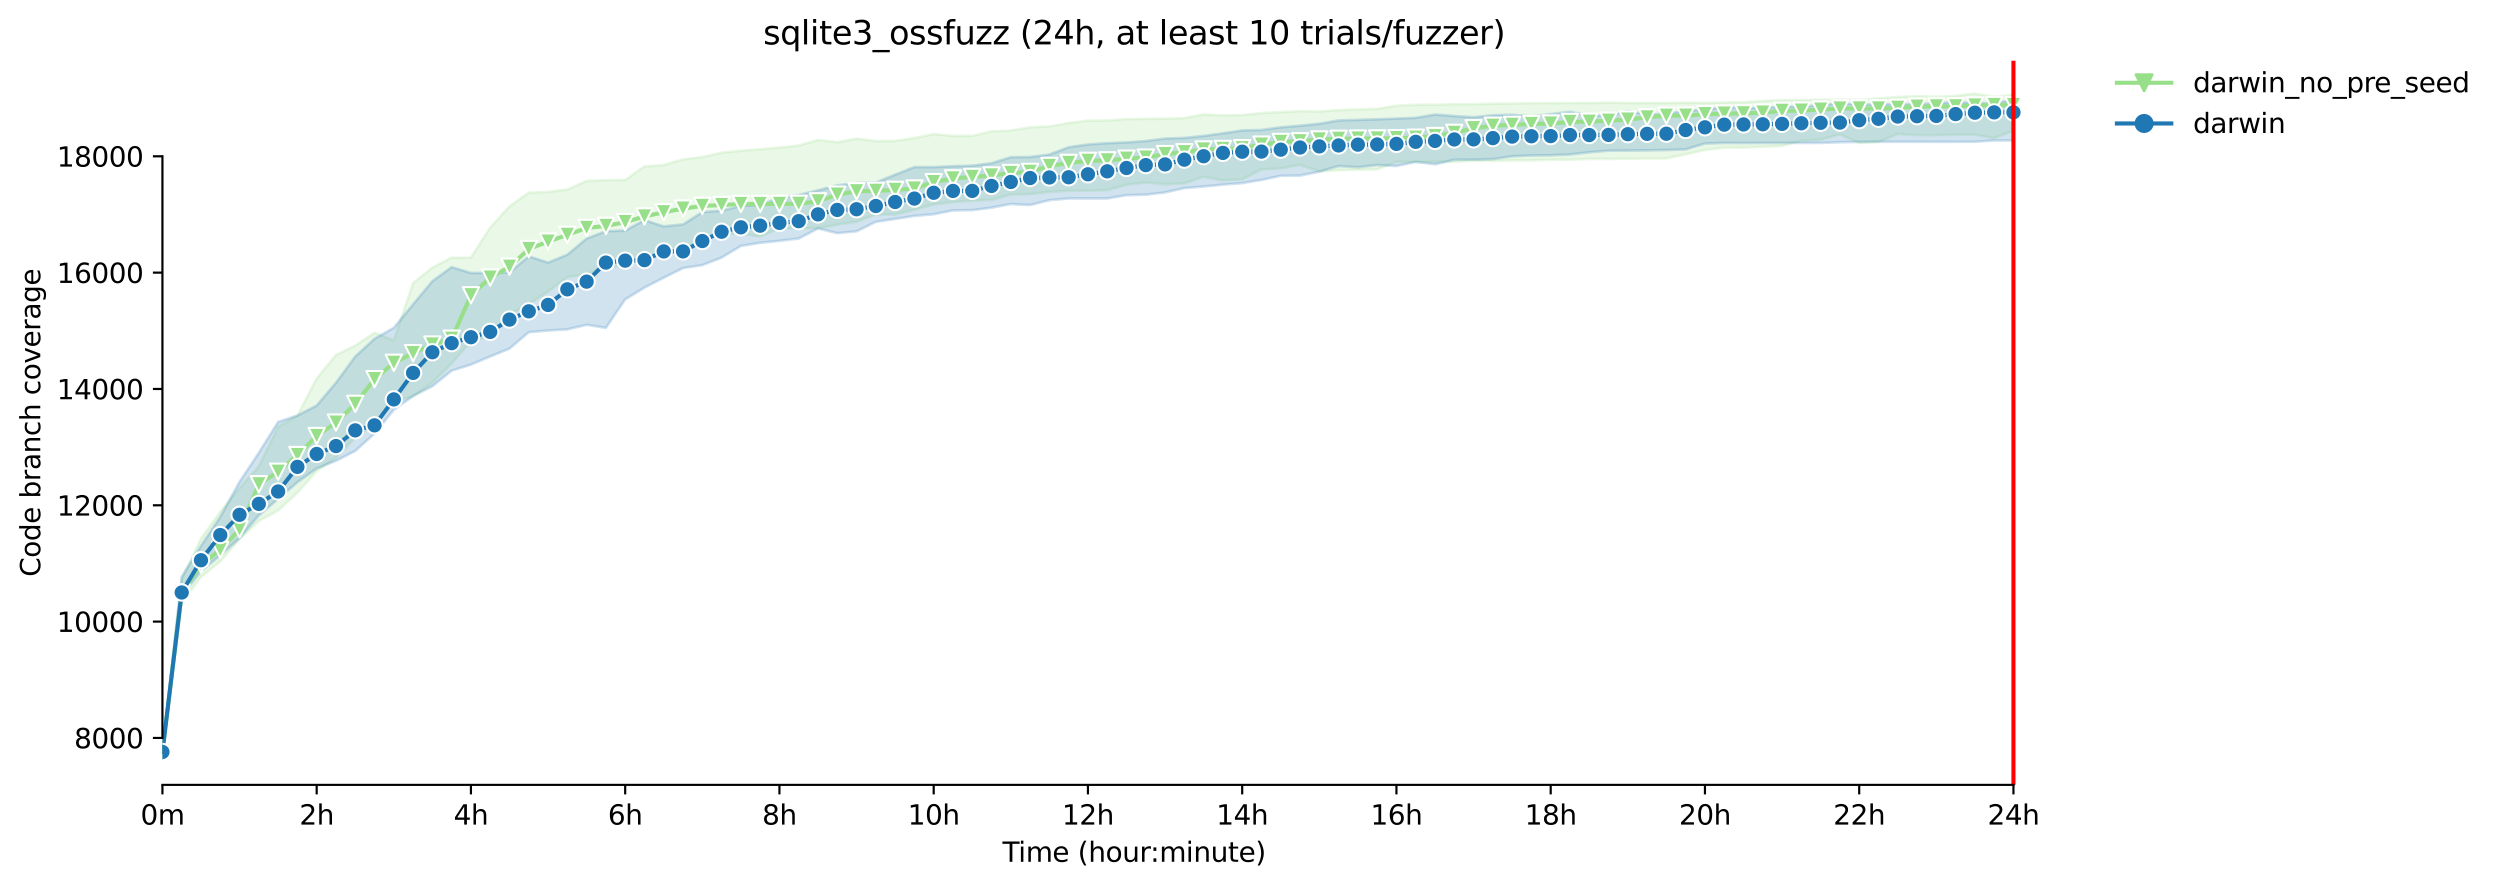 <?xml version="1.0" encoding="utf-8" standalone="no"?>
<!DOCTYPE svg PUBLIC "-//W3C//DTD SVG 1.1//EN"
  "http://www.w3.org/Graphics/SVG/1.1/DTD/svg11.dtd">
<svg xmlns:xlink="http://www.w3.org/1999/xlink" width="918.72pt" height="325.986pt" viewBox="0 0 918.72 325.986" xmlns="http://www.w3.org/2000/svg" version="1.1">
 <defs>
  <style type="text/css">*{stroke-linejoin: round; stroke-linecap: butt}</style>
 </defs>
 <g id="figure_1">
  <g id="patch_1">
   <path d="M 0 325.986 
L 918.72 325.986 
L 918.72 0 
L 0 0 
z
" style="fill: #ffffff"/>
  </g>
  <g id="axes_1">
   <g id="patch_2">
    <path d="M 59.691 288.43 
L 773.931 288.43 
L 773.931 22.318 
L 59.691 22.318 
z
" style="fill: #ffffff"/>
   </g>
   <g id="PolyCollection_1">
    <defs>
     <path id="m645de61ff3" d="M 59.691 -49.652 
L 59.691 -49.652 
L 66.776 -104.5 
L 73.862 -113.926 
L 80.948 -119.644 
L 88.033 -127.97 
L 95.119 -134.467 
L 102.205 -138.358 
L 109.291 -144.909 
L 116.376 -152.871 
L 123.462 -157.787 
L 130.548 -165.098 
L 137.633 -170.356 
L 144.719 -178.606 
L 151.805 -180.252 
L 158.891 -185.446 
L 165.976 -192.407 
L 173.062 -200.644 
L 180.148 -202.375 
L 187.233 -210.327 
L 194.319 -214.195 
L 201.405 -218.823 
L 208.491 -224.135 
L 215.576 -225.189 
L 222.662 -228.089 
L 229.748 -228.089 
L 236.833 -231.488 
L 243.919 -232.181 
L 251.005 -234.288 
L 258.091 -238.007 
L 265.176 -239.952 
L 272.262 -240.038 
L 279.348 -239.076 
L 286.433 -242.047 
L 293.519 -242.09 
L 300.605 -242.09 
L 307.691 -243.436 
L 314.776 -244.484 
L 321.862 -247.177 
L 328.948 -247.177 
L 336.033 -248.887 
L 343.119 -250.875 
L 350.205 -251.708 
L 357.291 -252.264 
L 364.376 -252.52 
L 371.462 -254.487 
L 378.548 -254.637 
L 385.633 -255.47 
L 392.719 -255.855 
L 399.805 -255.919 
L 406.891 -256.133 
L 413.976 -258.078 
L 421.062 -258.912 
L 428.148 -258.238 
L 435.233 -258.644 
L 442.319 -261.017 
L 449.405 -259.681 
L 456.491 -260.109 
L 463.576 -263.7 
L 470.662 -264.106 
L 477.748 -265.399 
L 484.833 -263.005 
L 491.919 -263.431 
L 499.005 -263.667 
L 506.091 -263.721 
L 513.176 -266.521 
L 520.262 -266.425 
L 527.348 -266.521 
L 534.433 -266.521 
L 541.519 -266.927 
L 548.605 -266.863 
L 555.691 -267.034 
L 562.776 -267.077 
L 569.862 -267.248 
L 576.948 -267.333 
L 584.033 -267.547 
L 591.119 -267.547 
L 598.205 -267.697 
L 605.291 -267.739 
L 612.376 -267.782 
L 619.462 -269.278 
L 626.548 -270.86 
L 633.633 -271.715 
L 640.719 -271.736 
L 647.805 -272.014 
L 654.891 -272.356 
L 661.976 -274.269 
L 669.062 -274.601 
L 676.148 -276.61 
L 683.233 -273.457 
L 690.319 -273.82 
L 697.405 -276.747 
L 704.491 -276.3 
L 711.576 -276.321 
L 718.662 -276.471 
L 725.748 -276.492 
L 732.833 -275.199 
L 739.919 -277.978 
L 739.919 -291.102 
L 739.919 -291.102 
L 732.833 -290.414 
L 725.748 -291.572 
L 718.662 -290.76 
L 711.576 -290.397 
L 704.491 -290.675 
L 697.405 -290.333 
L 690.319 -289.82 
L 683.233 -289.285 
L 676.148 -289.375 
L 669.062 -289.339 
L 661.976 -289.253 
L 654.891 -289.232 
L 647.805 -288.879 
L 640.719 -288.387 
L 633.633 -288.323 
L 626.548 -288.174 
L 619.462 -288.238 
L 612.376 -288.152 
L 605.291 -288.152 
L 598.205 -288.152 
L 591.119 -288.248 
L 584.033 -288.152 
L 576.948 -288.131 
L 569.862 -288.088 
L 562.776 -288.088 
L 555.691 -287.939 
L 548.605 -287.874 
L 541.519 -287.703 
L 534.433 -287.703 
L 527.348 -287.468 
L 520.262 -287.522 
L 513.176 -287.126 
L 506.091 -285.972 
L 499.005 -285.78 
L 491.919 -285.547 
L 484.833 -285.01 
L 477.748 -285.149 
L 470.662 -284.775 
L 463.576 -284.433 
L 456.491 -283.706 
L 449.405 -283.578 
L 442.319 -283.931 
L 435.233 -282.595 
L 428.148 -282.36 
L 421.062 -282.317 
L 413.976 -282.231 
L 406.891 -281.697 
L 399.805 -281.654 
L 392.719 -280.799 
L 385.633 -279.495 
L 378.548 -279.196 
L 371.462 -278.021 
L 364.376 -277.721 
L 357.291 -276.054 
L 350.205 -276.053 
L 343.119 -276.685 
L 336.033 -275.285 
L 328.948 -274.216 
L 321.862 -274.173 
L 314.776 -275.028 
L 307.691 -273.724 
L 300.605 -274.558 
L 293.519 -272.506 
L 286.433 -271.758 
L 279.348 -271.159 
L 272.262 -270.582 
L 265.176 -269.877 
L 258.091 -268.263 
L 251.005 -267.419 
L 243.919 -265.345 
L 236.833 -264.864 
L 229.748 -259.852 
L 222.662 -259.809 
L 215.576 -259.489 
L 208.491 -256.347 
L 201.405 -255.449 
L 194.319 -255.171 
L 187.233 -250.169 
L 180.148 -242.389 
L 173.062 -231.317 
L 165.976 -231.317 
L 158.891 -227.64 
L 151.805 -221.955 
L 144.719 -200.922 
L 137.633 -203.685 
L 130.548 -198.987 
L 123.462 -195.525 
L 116.376 -186.921 
L 109.291 -173.241 
L 102.205 -169.127 
L 95.119 -154.635 
L 88.033 -146.608 
L 80.948 -137.909 
L 73.862 -128.119 
L 66.776 -113.21 
L 59.691 -49.652 
z
" style="stroke: #98df8a; stroke-opacity: 0.2"/>
    </defs>
    <g clip-path="url(#p60ea782fc1)">
     <use xlink:href="#m645de61ff3" x="0" y="325.986" style="fill: #98df8a; fill-opacity: 0.2; stroke: #98df8a; stroke-opacity: 0.2"/>
    </g>
   </g>
   <g id="PolyCollection_2">
    <defs>
     <path id="m07cdff2687" d="M 59.691 -49.652 
L 59.691 -49.652 
L 66.776 -107.012 
L 73.862 -116.085 
L 80.948 -121.899 
L 88.033 -128.205 
L 95.119 -136.584 
L 102.205 -142.654 
L 109.291 -148.746 
L 116.376 -153.812 
L 123.462 -156.655 
L 130.548 -160.267 
L 137.633 -166.647 
L 144.719 -175.39 
L 151.805 -180.477 
L 158.891 -184.057 
L 165.976 -189.771 
L 173.062 -191.998 
L 180.148 -194.99 
L 187.233 -197.876 
L 194.319 -203.914 
L 201.405 -204.519 
L 208.491 -204.94 
L 215.576 -206.607 
L 222.662 -205.507 
L 229.748 -215.97 
L 236.833 -220.291 
L 243.919 -223.942 
L 251.005 -227.469 
L 258.091 -228.559 
L 265.176 -231.317 
L 272.262 -235.602 
L 279.348 -236.767 
L 286.433 -237.483 
L 293.519 -238.328 
L 300.605 -242.025 
L 307.691 -240.294 
L 314.776 -240.978 
L 321.862 -244.462 
L 328.948 -245.535 
L 336.033 -246.642 
L 343.119 -247.241 
L 350.205 -248.652 
L 357.291 -248.759 
L 364.376 -249.661 
L 371.462 -251.003 
L 378.548 -250.64 
L 385.633 -252.414 
L 392.719 -253.055 
L 399.805 -253.055 
L 406.891 -253.055 
L 413.976 -254.252 
L 421.062 -254.423 
L 428.148 -255.278 
L 435.233 -256.853 
L 442.319 -257.437 
L 449.405 -258.121 
L 456.491 -258.698 
L 463.576 -259.863 
L 470.662 -261.38 
L 477.748 -261.466 
L 484.833 -262.898 
L 491.919 -264.961 
L 499.005 -264.533 
L 506.091 -265.324 
L 513.176 -264.982 
L 520.262 -266.492 
L 527.348 -265.591 
L 534.433 -267.29 
L 541.519 -267.29 
L 548.605 -267.526 
L 555.691 -268.53 
L 562.776 -268.851 
L 569.862 -268.915 
L 576.948 -269.214 
L 584.033 -270.026 
L 591.119 -270.625 
L 598.205 -270.656 
L 605.291 -270.732 
L 612.376 -270.849 
L 619.462 -271.106 
L 626.548 -273.233 
L 633.633 -273.468 
L 640.719 -273.448 
L 647.805 -273.468 
L 654.891 -273.468 
L 661.976 -273.468 
L 669.062 -273.468 
L 676.148 -273.724 
L 683.233 -273.831 
L 690.319 -273.895 
L 697.405 -273.895 
L 704.491 -273.895 
L 711.576 -273.868 
L 718.662 -273.869 
L 725.748 -273.895 
L 732.833 -274.366 
L 739.919 -274.366 
L 739.919 -289.264 
L 739.919 -289.264 
L 732.833 -288.088 
L 725.748 -288.088 
L 718.662 -288.452 
L 711.576 -288.045 
L 704.491 -287.682 
L 697.405 -287.682 
L 690.319 -287.597 
L 683.233 -287.597 
L 676.148 -288.045 
L 669.062 -287.383 
L 661.976 -286.806 
L 654.891 -286.806 
L 647.805 -286.378 
L 640.719 -286.25 
L 633.633 -286.763 
L 626.548 -285.609 
L 619.462 -285.309 
L 612.376 -284.091 
L 605.291 -283.984 
L 598.205 -285.149 
L 591.119 -283.535 
L 584.033 -283.535 
L 576.948 -284.903 
L 569.862 -284.038 
L 562.776 -283.236 
L 555.691 -283.813 
L 548.605 -283.632 
L 541.519 -282.894 
L 534.433 -283.332 
L 527.348 -283.888 
L 520.262 -282.687 
L 513.176 -282.402 
L 506.091 -282.139 
L 499.005 -281.932 
L 491.919 -281.715 
L 484.833 -280.515 
L 477.748 -279.773 
L 470.662 -279.209 
L 463.576 -278.213 
L 456.491 -278.051 
L 449.405 -276.995 
L 442.319 -276.033 
L 435.233 -275.295 
L 428.148 -275.071 
L 421.062 -274.152 
L 413.976 -273.639 
L 406.891 -273.382 
L 399.805 -272.891 
L 392.719 -271.886 
L 385.633 -269.193 
L 378.548 -268.295 
L 371.462 -268.21 
L 364.376 -266.019 
L 357.291 -265.11 
L 350.205 -264.896 
L 343.119 -264.578 
L 336.033 -264.576 
L 328.948 -261.797 
L 321.862 -258.912 
L 314.776 -258.676 
L 307.691 -257.886 
L 300.605 -256.037 
L 293.519 -254.342 
L 286.433 -253.365 
L 279.348 -250.597 
L 272.262 -250.319 
L 265.176 -248.589 
L 258.091 -248.021 
L 251.005 -243.516 
L 243.919 -242.787 
L 236.833 -245.071 
L 229.748 -241.256 
L 222.662 -241.021 
L 215.576 -238.317 
L 208.491 -232.396 
L 201.405 -229.468 
L 194.319 -231.787 
L 187.233 -225.866 
L 180.148 -225.674 
L 173.062 -225.674 
L 165.976 -227.833 
L 158.891 -222.66 
L 151.805 -214.153 
L 144.719 -205.539 
L 137.633 -201.499 
L 130.548 -194.969 
L 123.462 -185.329 
L 116.376 -176.95 
L 109.291 -173.305 
L 102.205 -170.933 
L 95.119 -159.604 
L 88.033 -148.917 
L 80.948 -136.049 
L 73.862 -125.383 
L 66.776 -114.012 
L 59.691 -49.652 
z
" style="stroke: #1f77b4; stroke-opacity: 0.2"/>
    </defs>
    <g clip-path="url(#p60ea782fc1)">
     <use xlink:href="#m07cdff2687" x="0" y="325.986" style="fill: #1f77b4; fill-opacity: 0.2; stroke: #1f77b4; stroke-opacity: 0.2"/>
    </g>
   </g>
   <g id="matplotlib.axis_1">
    <g id="xtick_1">
     <g id="line2d_1">
      <defs>
       <path id="ma4a0bc5c63" d="M 0 0 
L 0 3.5 
" style="stroke: #000000; stroke-width: 0.8"/>
      </defs>
      <g>
       <use xlink:href="#ma4a0bc5c63" x="59.691" y="288.43" style="stroke: #000000; stroke-width: 0.8"/>
      </g>
     </g>
     <g id="text_1">
      <!-- 0m -->
      <g transform="translate(51.639 303.029) scale(0.1 -0.1)">
       <defs>
        <path id="DejaVuSans-30" d="M 2034 4250 
Q 1547 4250 1301 3770 
Q 1056 3291 1056 2328 
Q 1056 1369 1301 889 
Q 1547 409 2034 409 
Q 2525 409 2770 889 
Q 3016 1369 3016 2328 
Q 3016 3291 2770 3770 
Q 2525 4250 2034 4250 
z
M 2034 4750 
Q 2819 4750 3233 4129 
Q 3647 3509 3647 2328 
Q 3647 1150 3233 529 
Q 2819 -91 2034 -91 
Q 1250 -91 836 529 
Q 422 1150 422 2328 
Q 422 3509 836 4129 
Q 1250 4750 2034 4750 
z
" transform="scale(0.016)"/>
        <path id="DejaVuSans-6d" d="M 3328 2828 
Q 3544 3216 3844 3400 
Q 4144 3584 4550 3584 
Q 5097 3584 5394 3201 
Q 5691 2819 5691 2113 
L 5691 0 
L 5113 0 
L 5113 2094 
Q 5113 2597 4934 2840 
Q 4756 3084 4391 3084 
Q 3944 3084 3684 2787 
Q 3425 2491 3425 1978 
L 3425 0 
L 2847 0 
L 2847 2094 
Q 2847 2600 2669 2842 
Q 2491 3084 2119 3084 
Q 1678 3084 1418 2786 
Q 1159 2488 1159 1978 
L 1159 0 
L 581 0 
L 581 3500 
L 1159 3500 
L 1159 2956 
Q 1356 3278 1631 3431 
Q 1906 3584 2284 3584 
Q 2666 3584 2933 3390 
Q 3200 3197 3328 2828 
z
" transform="scale(0.016)"/>
       </defs>
       <use xlink:href="#DejaVuSans-30"/>
       <use xlink:href="#DejaVuSans-6d" x="63.623"/>
      </g>
     </g>
    </g>
    <g id="xtick_2">
     <g id="line2d_2">
      <g>
       <use xlink:href="#ma4a0bc5c63" x="116.376" y="288.43" style="stroke: #000000; stroke-width: 0.8"/>
      </g>
     </g>
     <g id="text_2">
      <!-- 2h -->
      <g transform="translate(110.026 303.029) scale(0.1 -0.1)">
       <defs>
        <path id="DejaVuSans-32" d="M 1228 531 
L 3431 531 
L 3431 0 
L 469 0 
L 469 531 
Q 828 903 1448 1529 
Q 2069 2156 2228 2338 
Q 2531 2678 2651 2914 
Q 2772 3150 2772 3378 
Q 2772 3750 2511 3984 
Q 2250 4219 1831 4219 
Q 1534 4219 1204 4116 
Q 875 4013 500 3803 
L 500 4441 
Q 881 4594 1212 4672 
Q 1544 4750 1819 4750 
Q 2544 4750 2975 4387 
Q 3406 4025 3406 3419 
Q 3406 3131 3298 2873 
Q 3191 2616 2906 2266 
Q 2828 2175 2409 1742 
Q 1991 1309 1228 531 
z
" transform="scale(0.016)"/>
        <path id="DejaVuSans-68" d="M 3513 2113 
L 3513 0 
L 2938 0 
L 2938 2094 
Q 2938 2591 2744 2837 
Q 2550 3084 2163 3084 
Q 1697 3084 1428 2787 
Q 1159 2491 1159 1978 
L 1159 0 
L 581 0 
L 581 4863 
L 1159 4863 
L 1159 2956 
Q 1366 3272 1645 3428 
Q 1925 3584 2291 3584 
Q 2894 3584 3203 3211 
Q 3513 2838 3513 2113 
z
" transform="scale(0.016)"/>
       </defs>
       <use xlink:href="#DejaVuSans-32"/>
       <use xlink:href="#DejaVuSans-68" x="63.623"/>
      </g>
     </g>
    </g>
    <g id="xtick_3">
     <g id="line2d_3">
      <g>
       <use xlink:href="#ma4a0bc5c63" x="173.062" y="288.43" style="stroke: #000000; stroke-width: 0.8"/>
      </g>
     </g>
     <g id="text_3">
      <!-- 4h -->
      <g transform="translate(166.712 303.029) scale(0.1 -0.1)">
       <defs>
        <path id="DejaVuSans-34" d="M 2419 4116 
L 825 1625 
L 2419 1625 
L 2419 4116 
z
M 2253 4666 
L 3047 4666 
L 3047 1625 
L 3713 1625 
L 3713 1100 
L 3047 1100 
L 3047 0 
L 2419 0 
L 2419 1100 
L 313 1100 
L 313 1709 
L 2253 4666 
z
" transform="scale(0.016)"/>
       </defs>
       <use xlink:href="#DejaVuSans-34"/>
       <use xlink:href="#DejaVuSans-68" x="63.623"/>
      </g>
     </g>
    </g>
    <g id="xtick_4">
     <g id="line2d_4">
      <g>
       <use xlink:href="#ma4a0bc5c63" x="229.748" y="288.43" style="stroke: #000000; stroke-width: 0.8"/>
      </g>
     </g>
     <g id="text_4">
      <!-- 6h -->
      <g transform="translate(223.398 303.029) scale(0.1 -0.1)">
       <defs>
        <path id="DejaVuSans-36" d="M 2113 2584 
Q 1688 2584 1439 2293 
Q 1191 2003 1191 1497 
Q 1191 994 1439 701 
Q 1688 409 2113 409 
Q 2538 409 2786 701 
Q 3034 994 3034 1497 
Q 3034 2003 2786 2293 
Q 2538 2584 2113 2584 
z
M 3366 4563 
L 3366 3988 
Q 3128 4100 2886 4159 
Q 2644 4219 2406 4219 
Q 1781 4219 1451 3797 
Q 1122 3375 1075 2522 
Q 1259 2794 1537 2939 
Q 1816 3084 2150 3084 
Q 2853 3084 3261 2657 
Q 3669 2231 3669 1497 
Q 3669 778 3244 343 
Q 2819 -91 2113 -91 
Q 1303 -91 875 529 
Q 447 1150 447 2328 
Q 447 3434 972 4092 
Q 1497 4750 2381 4750 
Q 2619 4750 2861 4703 
Q 3103 4656 3366 4563 
z
" transform="scale(0.016)"/>
       </defs>
       <use xlink:href="#DejaVuSans-36"/>
       <use xlink:href="#DejaVuSans-68" x="63.623"/>
      </g>
     </g>
    </g>
    <g id="xtick_5">
     <g id="line2d_5">
      <g>
       <use xlink:href="#ma4a0bc5c63" x="286.433" y="288.43" style="stroke: #000000; stroke-width: 0.8"/>
      </g>
     </g>
     <g id="text_5">
      <!-- 8h -->
      <g transform="translate(280.083 303.029) scale(0.1 -0.1)">
       <defs>
        <path id="DejaVuSans-38" d="M 2034 2216 
Q 1584 2216 1326 1975 
Q 1069 1734 1069 1313 
Q 1069 891 1326 650 
Q 1584 409 2034 409 
Q 2484 409 2743 651 
Q 3003 894 3003 1313 
Q 3003 1734 2745 1975 
Q 2488 2216 2034 2216 
z
M 1403 2484 
Q 997 2584 770 2862 
Q 544 3141 544 3541 
Q 544 4100 942 4425 
Q 1341 4750 2034 4750 
Q 2731 4750 3128 4425 
Q 3525 4100 3525 3541 
Q 3525 3141 3298 2862 
Q 3072 2584 2669 2484 
Q 3125 2378 3379 2068 
Q 3634 1759 3634 1313 
Q 3634 634 3220 271 
Q 2806 -91 2034 -91 
Q 1263 -91 848 271 
Q 434 634 434 1313 
Q 434 1759 690 2068 
Q 947 2378 1403 2484 
z
M 1172 3481 
Q 1172 3119 1398 2916 
Q 1625 2713 2034 2713 
Q 2441 2713 2670 2916 
Q 2900 3119 2900 3481 
Q 2900 3844 2670 4047 
Q 2441 4250 2034 4250 
Q 1625 4250 1398 4047 
Q 1172 3844 1172 3481 
z
" transform="scale(0.016)"/>
       </defs>
       <use xlink:href="#DejaVuSans-38"/>
       <use xlink:href="#DejaVuSans-68" x="63.623"/>
      </g>
     </g>
    </g>
    <g id="xtick_6">
     <g id="line2d_6">
      <g>
       <use xlink:href="#ma4a0bc5c63" x="343.119" y="288.43" style="stroke: #000000; stroke-width: 0.8"/>
      </g>
     </g>
     <g id="text_6">
      <!-- 10h -->
      <g transform="translate(333.588 303.029) scale(0.1 -0.1)">
       <defs>
        <path id="DejaVuSans-31" d="M 794 531 
L 1825 531 
L 1825 4091 
L 703 3866 
L 703 4441 
L 1819 4666 
L 2450 4666 
L 2450 531 
L 3481 531 
L 3481 0 
L 794 0 
L 794 531 
z
" transform="scale(0.016)"/>
       </defs>
       <use xlink:href="#DejaVuSans-31"/>
       <use xlink:href="#DejaVuSans-30" x="63.623"/>
       <use xlink:href="#DejaVuSans-68" x="127.246"/>
      </g>
     </g>
    </g>
    <g id="xtick_7">
     <g id="line2d_7">
      <g>
       <use xlink:href="#ma4a0bc5c63" x="399.805" y="288.43" style="stroke: #000000; stroke-width: 0.8"/>
      </g>
     </g>
     <g id="text_7">
      <!-- 12h -->
      <g transform="translate(390.274 303.029) scale(0.1 -0.1)">
       <use xlink:href="#DejaVuSans-31"/>
       <use xlink:href="#DejaVuSans-32" x="63.623"/>
       <use xlink:href="#DejaVuSans-68" x="127.246"/>
      </g>
     </g>
    </g>
    <g id="xtick_8">
     <g id="line2d_8">
      <g>
       <use xlink:href="#ma4a0bc5c63" x="456.491" y="288.43" style="stroke: #000000; stroke-width: 0.8"/>
      </g>
     </g>
     <g id="text_8">
      <!-- 14h -->
      <g transform="translate(446.959 303.029) scale(0.1 -0.1)">
       <use xlink:href="#DejaVuSans-31"/>
       <use xlink:href="#DejaVuSans-34" x="63.623"/>
       <use xlink:href="#DejaVuSans-68" x="127.246"/>
      </g>
     </g>
    </g>
    <g id="xtick_9">
     <g id="line2d_9">
      <g>
       <use xlink:href="#ma4a0bc5c63" x="513.176" y="288.43" style="stroke: #000000; stroke-width: 0.8"/>
      </g>
     </g>
     <g id="text_9">
      <!-- 16h -->
      <g transform="translate(503.645 303.029) scale(0.1 -0.1)">
       <use xlink:href="#DejaVuSans-31"/>
       <use xlink:href="#DejaVuSans-36" x="63.623"/>
       <use xlink:href="#DejaVuSans-68" x="127.246"/>
      </g>
     </g>
    </g>
    <g id="xtick_10">
     <g id="line2d_10">
      <g>
       <use xlink:href="#ma4a0bc5c63" x="569.862" y="288.43" style="stroke: #000000; stroke-width: 0.8"/>
      </g>
     </g>
     <g id="text_10">
      <!-- 18h -->
      <g transform="translate(560.331 303.029) scale(0.1 -0.1)">
       <use xlink:href="#DejaVuSans-31"/>
       <use xlink:href="#DejaVuSans-38" x="63.623"/>
       <use xlink:href="#DejaVuSans-68" x="127.246"/>
      </g>
     </g>
    </g>
    <g id="xtick_11">
     <g id="line2d_11">
      <g>
       <use xlink:href="#ma4a0bc5c63" x="626.548" y="288.43" style="stroke: #000000; stroke-width: 0.8"/>
      </g>
     </g>
     <g id="text_11">
      <!-- 20h -->
      <g transform="translate(617.017 303.029) scale(0.1 -0.1)">
       <use xlink:href="#DejaVuSans-32"/>
       <use xlink:href="#DejaVuSans-30" x="63.623"/>
       <use xlink:href="#DejaVuSans-68" x="127.246"/>
      </g>
     </g>
    </g>
    <g id="xtick_12">
     <g id="line2d_12">
      <g>
       <use xlink:href="#ma4a0bc5c63" x="683.233" y="288.43" style="stroke: #000000; stroke-width: 0.8"/>
      </g>
     </g>
     <g id="text_12">
      <!-- 22h -->
      <g transform="translate(673.702 303.029) scale(0.1 -0.1)">
       <use xlink:href="#DejaVuSans-32"/>
       <use xlink:href="#DejaVuSans-32" x="63.623"/>
       <use xlink:href="#DejaVuSans-68" x="127.246"/>
      </g>
     </g>
    </g>
    <g id="xtick_13">
     <g id="line2d_13">
      <g>
       <use xlink:href="#ma4a0bc5c63" x="739.919" y="288.43" style="stroke: #000000; stroke-width: 0.8"/>
      </g>
     </g>
     <g id="text_13">
      <!-- 24h -->
      <g transform="translate(730.388 303.029) scale(0.1 -0.1)">
       <use xlink:href="#DejaVuSans-32"/>
       <use xlink:href="#DejaVuSans-34" x="63.623"/>
       <use xlink:href="#DejaVuSans-68" x="127.246"/>
      </g>
     </g>
    </g>
    <g id="text_14">
     <!-- Time (hour:minute) -->
     <g transform="translate(368.404 316.707) scale(0.1 -0.1)">
      <defs>
       <path id="DejaVuSans-54" d="M -19 4666 
L 3928 4666 
L 3928 4134 
L 2272 4134 
L 2272 0 
L 1638 0 
L 1638 4134 
L -19 4134 
L -19 4666 
z
" transform="scale(0.016)"/>
       <path id="DejaVuSans-69" d="M 603 3500 
L 1178 3500 
L 1178 0 
L 603 0 
L 603 3500 
z
M 603 4863 
L 1178 4863 
L 1178 4134 
L 603 4134 
L 603 4863 
z
" transform="scale(0.016)"/>
       <path id="DejaVuSans-65" d="M 3597 1894 
L 3597 1613 
L 953 1613 
Q 991 1019 1311 708 
Q 1631 397 2203 397 
Q 2534 397 2845 478 
Q 3156 559 3463 722 
L 3463 178 
Q 3153 47 2828 -22 
Q 2503 -91 2169 -91 
Q 1331 -91 842 396 
Q 353 884 353 1716 
Q 353 2575 817 3079 
Q 1281 3584 2069 3584 
Q 2775 3584 3186 3129 
Q 3597 2675 3597 1894 
z
M 3022 2063 
Q 3016 2534 2758 2815 
Q 2500 3097 2075 3097 
Q 1594 3097 1305 2825 
Q 1016 2553 972 2059 
L 3022 2063 
z
" transform="scale(0.016)"/>
       <path id="DejaVuSans-20" transform="scale(0.016)"/>
       <path id="DejaVuSans-28" d="M 1984 4856 
Q 1566 4138 1362 3434 
Q 1159 2731 1159 2009 
Q 1159 1288 1364 580 
Q 1569 -128 1984 -844 
L 1484 -844 
Q 1016 -109 783 600 
Q 550 1309 550 2009 
Q 550 2706 781 3412 
Q 1013 4119 1484 4856 
L 1984 4856 
z
" transform="scale(0.016)"/>
       <path id="DejaVuSans-6f" d="M 1959 3097 
Q 1497 3097 1228 2736 
Q 959 2375 959 1747 
Q 959 1119 1226 758 
Q 1494 397 1959 397 
Q 2419 397 2687 759 
Q 2956 1122 2956 1747 
Q 2956 2369 2687 2733 
Q 2419 3097 1959 3097 
z
M 1959 3584 
Q 2709 3584 3137 3096 
Q 3566 2609 3566 1747 
Q 3566 888 3137 398 
Q 2709 -91 1959 -91 
Q 1206 -91 779 398 
Q 353 888 353 1747 
Q 353 2609 779 3096 
Q 1206 3584 1959 3584 
z
" transform="scale(0.016)"/>
       <path id="DejaVuSans-75" d="M 544 1381 
L 544 3500 
L 1119 3500 
L 1119 1403 
Q 1119 906 1312 657 
Q 1506 409 1894 409 
Q 2359 409 2629 706 
Q 2900 1003 2900 1516 
L 2900 3500 
L 3475 3500 
L 3475 0 
L 2900 0 
L 2900 538 
Q 2691 219 2414 64 
Q 2138 -91 1772 -91 
Q 1169 -91 856 284 
Q 544 659 544 1381 
z
M 1991 3584 
L 1991 3584 
z
" transform="scale(0.016)"/>
       <path id="DejaVuSans-72" d="M 2631 2963 
Q 2534 3019 2420 3045 
Q 2306 3072 2169 3072 
Q 1681 3072 1420 2755 
Q 1159 2438 1159 1844 
L 1159 0 
L 581 0 
L 581 3500 
L 1159 3500 
L 1159 2956 
Q 1341 3275 1631 3429 
Q 1922 3584 2338 3584 
Q 2397 3584 2469 3576 
Q 2541 3569 2628 3553 
L 2631 2963 
z
" transform="scale(0.016)"/>
       <path id="DejaVuSans-3a" d="M 750 794 
L 1409 794 
L 1409 0 
L 750 0 
L 750 794 
z
M 750 3309 
L 1409 3309 
L 1409 2516 
L 750 2516 
L 750 3309 
z
" transform="scale(0.016)"/>
       <path id="DejaVuSans-6e" d="M 3513 2113 
L 3513 0 
L 2938 0 
L 2938 2094 
Q 2938 2591 2744 2837 
Q 2550 3084 2163 3084 
Q 1697 3084 1428 2787 
Q 1159 2491 1159 1978 
L 1159 0 
L 581 0 
L 581 3500 
L 1159 3500 
L 1159 2956 
Q 1366 3272 1645 3428 
Q 1925 3584 2291 3584 
Q 2894 3584 3203 3211 
Q 3513 2838 3513 2113 
z
" transform="scale(0.016)"/>
       <path id="DejaVuSans-74" d="M 1172 4494 
L 1172 3500 
L 2356 3500 
L 2356 3053 
L 1172 3053 
L 1172 1153 
Q 1172 725 1289 603 
Q 1406 481 1766 481 
L 2356 481 
L 2356 0 
L 1766 0 
Q 1100 0 847 248 
Q 594 497 594 1153 
L 594 3053 
L 172 3053 
L 172 3500 
L 594 3500 
L 594 4494 
L 1172 4494 
z
" transform="scale(0.016)"/>
       <path id="DejaVuSans-29" d="M 513 4856 
L 1013 4856 
Q 1481 4119 1714 3412 
Q 1947 2706 1947 2009 
Q 1947 1309 1714 600 
Q 1481 -109 1013 -844 
L 513 -844 
Q 928 -128 1133 580 
Q 1338 1288 1338 2009 
Q 1338 2731 1133 3434 
Q 928 4138 513 4856 
z
" transform="scale(0.016)"/>
      </defs>
      <use xlink:href="#DejaVuSans-54"/>
      <use xlink:href="#DejaVuSans-69" x="57.959"/>
      <use xlink:href="#DejaVuSans-6d" x="85.742"/>
      <use xlink:href="#DejaVuSans-65" x="183.154"/>
      <use xlink:href="#DejaVuSans-20" x="244.678"/>
      <use xlink:href="#DejaVuSans-28" x="276.465"/>
      <use xlink:href="#DejaVuSans-68" x="315.479"/>
      <use xlink:href="#DejaVuSans-6f" x="378.857"/>
      <use xlink:href="#DejaVuSans-75" x="440.039"/>
      <use xlink:href="#DejaVuSans-72" x="503.418"/>
      <use xlink:href="#DejaVuSans-3a" x="542.781"/>
      <use xlink:href="#DejaVuSans-6d" x="576.473"/>
      <use xlink:href="#DejaVuSans-69" x="673.885"/>
      <use xlink:href="#DejaVuSans-6e" x="701.668"/>
      <use xlink:href="#DejaVuSans-75" x="765.047"/>
      <use xlink:href="#DejaVuSans-74" x="828.426"/>
      <use xlink:href="#DejaVuSans-65" x="867.635"/>
      <use xlink:href="#DejaVuSans-29" x="929.158"/>
     </g>
    </g>
   </g>
   <g id="matplotlib.axis_2">
    <g id="ytick_1">
     <g id="line2d_14">
      <defs>
       <path id="m739afe3302" d="M 0 0 
L -3.5 0 
" style="stroke: #000000; stroke-width: 0.8"/>
      </defs>
      <g>
       <use xlink:href="#m739afe3302" x="59.691" y="271.183" style="stroke: #000000; stroke-width: 0.8"/>
      </g>
     </g>
     <g id="text_15">
      <!-- 8000 -->
      <g transform="translate(27.241 274.982) scale(0.1 -0.1)">
       <use xlink:href="#DejaVuSans-38"/>
       <use xlink:href="#DejaVuSans-30" x="63.623"/>
       <use xlink:href="#DejaVuSans-30" x="127.246"/>
       <use xlink:href="#DejaVuSans-30" x="190.869"/>
      </g>
     </g>
    </g>
    <g id="ytick_2">
     <g id="line2d_15">
      <g>
       <use xlink:href="#m739afe3302" x="59.691" y="228.433" style="stroke: #000000; stroke-width: 0.8"/>
      </g>
     </g>
     <g id="text_16">
      <!-- 10000 -->
      <g transform="translate(20.878 232.232) scale(0.1 -0.1)">
       <use xlink:href="#DejaVuSans-31"/>
       <use xlink:href="#DejaVuSans-30" x="63.623"/>
       <use xlink:href="#DejaVuSans-30" x="127.246"/>
       <use xlink:href="#DejaVuSans-30" x="190.869"/>
       <use xlink:href="#DejaVuSans-30" x="254.492"/>
      </g>
     </g>
    </g>
    <g id="ytick_3">
     <g id="line2d_16">
      <g>
       <use xlink:href="#m739afe3302" x="59.691" y="185.684" style="stroke: #000000; stroke-width: 0.8"/>
      </g>
     </g>
     <g id="text_17">
      <!-- 12000 -->
      <g transform="translate(20.878 189.483) scale(0.1 -0.1)">
       <use xlink:href="#DejaVuSans-31"/>
       <use xlink:href="#DejaVuSans-32" x="63.623"/>
       <use xlink:href="#DejaVuSans-30" x="127.246"/>
       <use xlink:href="#DejaVuSans-30" x="190.869"/>
       <use xlink:href="#DejaVuSans-30" x="254.492"/>
      </g>
     </g>
    </g>
    <g id="ytick_4">
     <g id="line2d_17">
      <g>
       <use xlink:href="#m739afe3302" x="59.691" y="142.934" style="stroke: #000000; stroke-width: 0.8"/>
      </g>
     </g>
     <g id="text_18">
      <!-- 14000 -->
      <g transform="translate(20.878 146.733) scale(0.1 -0.1)">
       <use xlink:href="#DejaVuSans-31"/>
       <use xlink:href="#DejaVuSans-34" x="63.623"/>
       <use xlink:href="#DejaVuSans-30" x="127.246"/>
       <use xlink:href="#DejaVuSans-30" x="190.869"/>
       <use xlink:href="#DejaVuSans-30" x="254.492"/>
      </g>
     </g>
    </g>
    <g id="ytick_5">
     <g id="line2d_18">
      <g>
       <use xlink:href="#m739afe3302" x="59.691" y="100.184" style="stroke: #000000; stroke-width: 0.8"/>
      </g>
     </g>
     <g id="text_19">
      <!-- 16000 -->
      <g transform="translate(20.878 103.984) scale(0.1 -0.1)">
       <use xlink:href="#DejaVuSans-31"/>
       <use xlink:href="#DejaVuSans-36" x="63.623"/>
       <use xlink:href="#DejaVuSans-30" x="127.246"/>
       <use xlink:href="#DejaVuSans-30" x="190.869"/>
       <use xlink:href="#DejaVuSans-30" x="254.492"/>
      </g>
     </g>
    </g>
    <g id="ytick_6">
     <g id="line2d_19">
      <g>
       <use xlink:href="#m739afe3302" x="59.691" y="57.435" style="stroke: #000000; stroke-width: 0.8"/>
      </g>
     </g>
     <g id="text_20">
      <!-- 18000 -->
      <g transform="translate(20.878 61.234) scale(0.1 -0.1)">
       <use xlink:href="#DejaVuSans-31"/>
       <use xlink:href="#DejaVuSans-38" x="63.623"/>
       <use xlink:href="#DejaVuSans-30" x="127.246"/>
       <use xlink:href="#DejaVuSans-30" x="190.869"/>
       <use xlink:href="#DejaVuSans-30" x="254.492"/>
      </g>
     </g>
    </g>
    <g id="text_21">
     <!-- Code branch coverage -->
     <g transform="translate(14.798 211.949) rotate(-90) scale(0.1 -0.1)">
      <defs>
       <path id="DejaVuSans-43" d="M 4122 4306 
L 4122 3641 
Q 3803 3938 3442 4084 
Q 3081 4231 2675 4231 
Q 1875 4231 1450 3742 
Q 1025 3253 1025 2328 
Q 1025 1406 1450 917 
Q 1875 428 2675 428 
Q 3081 428 3442 575 
Q 3803 722 4122 1019 
L 4122 359 
Q 3791 134 3420 21 
Q 3050 -91 2638 -91 
Q 1578 -91 968 557 
Q 359 1206 359 2328 
Q 359 3453 968 4101 
Q 1578 4750 2638 4750 
Q 3056 4750 3426 4639 
Q 3797 4528 4122 4306 
z
" transform="scale(0.016)"/>
       <path id="DejaVuSans-64" d="M 2906 2969 
L 2906 4863 
L 3481 4863 
L 3481 0 
L 2906 0 
L 2906 525 
Q 2725 213 2448 61 
Q 2172 -91 1784 -91 
Q 1150 -91 751 415 
Q 353 922 353 1747 
Q 353 2572 751 3078 
Q 1150 3584 1784 3584 
Q 2172 3584 2448 3432 
Q 2725 3281 2906 2969 
z
M 947 1747 
Q 947 1113 1208 752 
Q 1469 391 1925 391 
Q 2381 391 2643 752 
Q 2906 1113 2906 1747 
Q 2906 2381 2643 2742 
Q 2381 3103 1925 3103 
Q 1469 3103 1208 2742 
Q 947 2381 947 1747 
z
" transform="scale(0.016)"/>
       <path id="DejaVuSans-62" d="M 3116 1747 
Q 3116 2381 2855 2742 
Q 2594 3103 2138 3103 
Q 1681 3103 1420 2742 
Q 1159 2381 1159 1747 
Q 1159 1113 1420 752 
Q 1681 391 2138 391 
Q 2594 391 2855 752 
Q 3116 1113 3116 1747 
z
M 1159 2969 
Q 1341 3281 1617 3432 
Q 1894 3584 2278 3584 
Q 2916 3584 3314 3078 
Q 3713 2572 3713 1747 
Q 3713 922 3314 415 
Q 2916 -91 2278 -91 
Q 1894 -91 1617 61 
Q 1341 213 1159 525 
L 1159 0 
L 581 0 
L 581 4863 
L 1159 4863 
L 1159 2969 
z
" transform="scale(0.016)"/>
       <path id="DejaVuSans-61" d="M 2194 1759 
Q 1497 1759 1228 1600 
Q 959 1441 959 1056 
Q 959 750 1161 570 
Q 1363 391 1709 391 
Q 2188 391 2477 730 
Q 2766 1069 2766 1631 
L 2766 1759 
L 2194 1759 
z
M 3341 1997 
L 3341 0 
L 2766 0 
L 2766 531 
Q 2569 213 2275 61 
Q 1981 -91 1556 -91 
Q 1019 -91 701 211 
Q 384 513 384 1019 
Q 384 1609 779 1909 
Q 1175 2209 1959 2209 
L 2766 2209 
L 2766 2266 
Q 2766 2663 2505 2880 
Q 2244 3097 1772 3097 
Q 1472 3097 1187 3025 
Q 903 2953 641 2809 
L 641 3341 
Q 956 3463 1253 3523 
Q 1550 3584 1831 3584 
Q 2591 3584 2966 3190 
Q 3341 2797 3341 1997 
z
" transform="scale(0.016)"/>
       <path id="DejaVuSans-63" d="M 3122 3366 
L 3122 2828 
Q 2878 2963 2633 3030 
Q 2388 3097 2138 3097 
Q 1578 3097 1268 2742 
Q 959 2388 959 1747 
Q 959 1106 1268 751 
Q 1578 397 2138 397 
Q 2388 397 2633 464 
Q 2878 531 3122 666 
L 3122 134 
Q 2881 22 2623 -34 
Q 2366 -91 2075 -91 
Q 1284 -91 818 406 
Q 353 903 353 1747 
Q 353 2603 823 3093 
Q 1294 3584 2113 3584 
Q 2378 3584 2631 3529 
Q 2884 3475 3122 3366 
z
" transform="scale(0.016)"/>
       <path id="DejaVuSans-76" d="M 191 3500 
L 800 3500 
L 1894 563 
L 2988 3500 
L 3597 3500 
L 2284 0 
L 1503 0 
L 191 3500 
z
" transform="scale(0.016)"/>
       <path id="DejaVuSans-67" d="M 2906 1791 
Q 2906 2416 2648 2759 
Q 2391 3103 1925 3103 
Q 1463 3103 1205 2759 
Q 947 2416 947 1791 
Q 947 1169 1205 825 
Q 1463 481 1925 481 
Q 2391 481 2648 825 
Q 2906 1169 2906 1791 
z
M 3481 434 
Q 3481 -459 3084 -895 
Q 2688 -1331 1869 -1331 
Q 1566 -1331 1297 -1286 
Q 1028 -1241 775 -1147 
L 775 -588 
Q 1028 -725 1275 -790 
Q 1522 -856 1778 -856 
Q 2344 -856 2625 -561 
Q 2906 -266 2906 331 
L 2906 616 
Q 2728 306 2450 153 
Q 2172 0 1784 0 
Q 1141 0 747 490 
Q 353 981 353 1791 
Q 353 2603 747 3093 
Q 1141 3584 1784 3584 
Q 2172 3584 2450 3431 
Q 2728 3278 2906 2969 
L 2906 3500 
L 3481 3500 
L 3481 434 
z
" transform="scale(0.016)"/>
      </defs>
      <use xlink:href="#DejaVuSans-43"/>
      <use xlink:href="#DejaVuSans-6f" x="69.824"/>
      <use xlink:href="#DejaVuSans-64" x="131.006"/>
      <use xlink:href="#DejaVuSans-65" x="194.482"/>
      <use xlink:href="#DejaVuSans-20" x="256.006"/>
      <use xlink:href="#DejaVuSans-62" x="287.793"/>
      <use xlink:href="#DejaVuSans-72" x="351.27"/>
      <use xlink:href="#DejaVuSans-61" x="392.383"/>
      <use xlink:href="#DejaVuSans-6e" x="453.662"/>
      <use xlink:href="#DejaVuSans-63" x="517.041"/>
      <use xlink:href="#DejaVuSans-68" x="572.021"/>
      <use xlink:href="#DejaVuSans-20" x="635.4"/>
      <use xlink:href="#DejaVuSans-63" x="667.188"/>
      <use xlink:href="#DejaVuSans-6f" x="722.168"/>
      <use xlink:href="#DejaVuSans-76" x="783.35"/>
      <use xlink:href="#DejaVuSans-65" x="842.529"/>
      <use xlink:href="#DejaVuSans-72" x="904.053"/>
      <use xlink:href="#DejaVuSans-61" x="945.166"/>
      <use xlink:href="#DejaVuSans-67" x="1006.445"/>
      <use xlink:href="#DejaVuSans-65" x="1069.922"/>
     </g>
    </g>
   </g>
   <g id="line2d_20">
    <path d="M 59.691 276.334 
L 66.776 217.778 
L 73.862 207.486 
L 80.948 202.057 
L 88.033 194.533 
L 95.119 177.967 
L 102.205 173.372 
L 109.291 167.237 
L 116.376 160.248 
L 123.462 155.299 
L 130.548 148.417 
L 137.633 139.343 
L 144.719 133.326 
L 151.805 129.788 
L 158.891 126.625 
L 165.976 124.477 
L 173.062 108.521 
L 180.148 102.023 
L 187.233 98.036 
L 194.319 91.517 
L 201.405 88.781 
L 208.491 86.312 
L 215.576 83.779 
L 222.662 83.031 
L 229.748 81.642 
L 236.833 79.547 
L 243.919 77.997 
L 251.005 76.661 
L 258.091 75.678 
L 265.176 75.358 
L 272.262 74.962 
L 279.348 74.962 
L 286.433 74.941 
L 293.519 74.898 
L 300.605 74 
L 307.691 71.521 
L 314.776 70.292 
L 321.862 70.142 
L 328.948 69.768 
L 336.033 69.287 
L 343.119 66.947 
L 350.205 65.557 
L 357.291 65.034 
L 364.376 64.488 
L 371.462 63.591 
L 378.548 63.174 
L 385.633 60.994 
L 392.719 59.872 
L 399.805 59.113 
L 406.891 58.931 
L 413.976 58.3 
L 421.062 57.926 
L 428.148 56.633 
L 435.233 55.939 
L 442.319 54.934 
L 449.405 54.742 
L 456.491 54.464 
L 463.576 53.149 
L 470.662 52.166 
L 477.748 51.909 
L 484.833 51.257 
L 491.919 51.001 
L 499.005 50.915 
L 506.091 50.883 
L 513.176 50.777 
L 520.262 50.606 
L 527.348 50.007 
L 534.433 48.831 
L 541.519 47.121 
L 548.605 46.213 
L 555.691 45.892 
L 562.776 45.572 
L 569.862 45.401 
L 576.948 44.813 
L 584.033 44.717 
L 591.119 44.364 
L 598.205 43.947 
L 605.291 43.146 
L 612.376 42.526 
L 619.462 42.504 
L 626.548 41.949 
L 633.633 41.756 
L 640.719 41.66 
L 647.805 41.372 
L 654.891 40.752 
L 661.976 40.656 
L 669.062 40.282 
L 676.148 39.886 
L 683.233 39.865 
L 690.319 39.865 
L 697.405 39.63 
L 704.491 39.202 
L 711.576 39.106 
L 718.662 39.074 
L 725.748 38.775 
L 732.833 38.625 
L 739.919 38.625 
" clip-path="url(#p60ea782fc1)" style="fill: none; stroke: #98df8a; stroke-width: 1.5; stroke-linecap: square"/>
    <defs>
     <path id="m732e6443d7" d="M -0 3 
L 3 -3 
L -3 -3 
z
" style="stroke: #ffffff; stroke-width: 0.75; stroke-linejoin: miter"/>
    </defs>
    <g clip-path="url(#p60ea782fc1)">
     <use xlink:href="#m732e6443d7" x="59.691" y="276.334" style="fill: #98df8a; stroke: #ffffff; stroke-width: 0.75; stroke-linejoin: miter"/>
     <use xlink:href="#m732e6443d7" x="66.776" y="217.778" style="fill: #98df8a; stroke: #ffffff; stroke-width: 0.75; stroke-linejoin: miter"/>
     <use xlink:href="#m732e6443d7" x="73.862" y="207.486" style="fill: #98df8a; stroke: #ffffff; stroke-width: 0.75; stroke-linejoin: miter"/>
     <use xlink:href="#m732e6443d7" x="80.948" y="202.057" style="fill: #98df8a; stroke: #ffffff; stroke-width: 0.75; stroke-linejoin: miter"/>
     <use xlink:href="#m732e6443d7" x="88.033" y="194.533" style="fill: #98df8a; stroke: #ffffff; stroke-width: 0.75; stroke-linejoin: miter"/>
     <use xlink:href="#m732e6443d7" x="95.119" y="177.967" style="fill: #98df8a; stroke: #ffffff; stroke-width: 0.75; stroke-linejoin: miter"/>
     <use xlink:href="#m732e6443d7" x="102.205" y="173.372" style="fill: #98df8a; stroke: #ffffff; stroke-width: 0.75; stroke-linejoin: miter"/>
     <use xlink:href="#m732e6443d7" x="109.291" y="167.237" style="fill: #98df8a; stroke: #ffffff; stroke-width: 0.75; stroke-linejoin: miter"/>
     <use xlink:href="#m732e6443d7" x="116.376" y="160.248" style="fill: #98df8a; stroke: #ffffff; stroke-width: 0.75; stroke-linejoin: miter"/>
     <use xlink:href="#m732e6443d7" x="123.462" y="155.299" style="fill: #98df8a; stroke: #ffffff; stroke-width: 0.75; stroke-linejoin: miter"/>
     <use xlink:href="#m732e6443d7" x="130.548" y="148.417" style="fill: #98df8a; stroke: #ffffff; stroke-width: 0.75; stroke-linejoin: miter"/>
     <use xlink:href="#m732e6443d7" x="137.633" y="139.343" style="fill: #98df8a; stroke: #ffffff; stroke-width: 0.75; stroke-linejoin: miter"/>
     <use xlink:href="#m732e6443d7" x="144.719" y="133.326" style="fill: #98df8a; stroke: #ffffff; stroke-width: 0.75; stroke-linejoin: miter"/>
     <use xlink:href="#m732e6443d7" x="151.805" y="129.788" style="fill: #98df8a; stroke: #ffffff; stroke-width: 0.75; stroke-linejoin: miter"/>
     <use xlink:href="#m732e6443d7" x="158.891" y="126.625" style="fill: #98df8a; stroke: #ffffff; stroke-width: 0.75; stroke-linejoin: miter"/>
     <use xlink:href="#m732e6443d7" x="165.976" y="124.477" style="fill: #98df8a; stroke: #ffffff; stroke-width: 0.75; stroke-linejoin: miter"/>
     <use xlink:href="#m732e6443d7" x="173.062" y="108.521" style="fill: #98df8a; stroke: #ffffff; stroke-width: 0.75; stroke-linejoin: miter"/>
     <use xlink:href="#m732e6443d7" x="180.148" y="102.023" style="fill: #98df8a; stroke: #ffffff; stroke-width: 0.75; stroke-linejoin: miter"/>
     <use xlink:href="#m732e6443d7" x="187.233" y="98.036" style="fill: #98df8a; stroke: #ffffff; stroke-width: 0.75; stroke-linejoin: miter"/>
     <use xlink:href="#m732e6443d7" x="194.319" y="91.517" style="fill: #98df8a; stroke: #ffffff; stroke-width: 0.75; stroke-linejoin: miter"/>
     <use xlink:href="#m732e6443d7" x="201.405" y="88.781" style="fill: #98df8a; stroke: #ffffff; stroke-width: 0.75; stroke-linejoin: miter"/>
     <use xlink:href="#m732e6443d7" x="208.491" y="86.312" style="fill: #98df8a; stroke: #ffffff; stroke-width: 0.75; stroke-linejoin: miter"/>
     <use xlink:href="#m732e6443d7" x="215.576" y="83.779" style="fill: #98df8a; stroke: #ffffff; stroke-width: 0.75; stroke-linejoin: miter"/>
     <use xlink:href="#m732e6443d7" x="222.662" y="83.031" style="fill: #98df8a; stroke: #ffffff; stroke-width: 0.75; stroke-linejoin: miter"/>
     <use xlink:href="#m732e6443d7" x="229.748" y="81.642" style="fill: #98df8a; stroke: #ffffff; stroke-width: 0.75; stroke-linejoin: miter"/>
     <use xlink:href="#m732e6443d7" x="236.833" y="79.547" style="fill: #98df8a; stroke: #ffffff; stroke-width: 0.75; stroke-linejoin: miter"/>
     <use xlink:href="#m732e6443d7" x="243.919" y="77.997" style="fill: #98df8a; stroke: #ffffff; stroke-width: 0.75; stroke-linejoin: miter"/>
     <use xlink:href="#m732e6443d7" x="251.005" y="76.661" style="fill: #98df8a; stroke: #ffffff; stroke-width: 0.75; stroke-linejoin: miter"/>
     <use xlink:href="#m732e6443d7" x="258.091" y="75.678" style="fill: #98df8a; stroke: #ffffff; stroke-width: 0.75; stroke-linejoin: miter"/>
     <use xlink:href="#m732e6443d7" x="265.176" y="75.358" style="fill: #98df8a; stroke: #ffffff; stroke-width: 0.75; stroke-linejoin: miter"/>
     <use xlink:href="#m732e6443d7" x="272.262" y="74.962" style="fill: #98df8a; stroke: #ffffff; stroke-width: 0.75; stroke-linejoin: miter"/>
     <use xlink:href="#m732e6443d7" x="279.348" y="74.962" style="fill: #98df8a; stroke: #ffffff; stroke-width: 0.75; stroke-linejoin: miter"/>
     <use xlink:href="#m732e6443d7" x="286.433" y="74.941" style="fill: #98df8a; stroke: #ffffff; stroke-width: 0.75; stroke-linejoin: miter"/>
     <use xlink:href="#m732e6443d7" x="293.519" y="74.898" style="fill: #98df8a; stroke: #ffffff; stroke-width: 0.75; stroke-linejoin: miter"/>
     <use xlink:href="#m732e6443d7" x="300.605" y="74" style="fill: #98df8a; stroke: #ffffff; stroke-width: 0.75; stroke-linejoin: miter"/>
     <use xlink:href="#m732e6443d7" x="307.691" y="71.521" style="fill: #98df8a; stroke: #ffffff; stroke-width: 0.75; stroke-linejoin: miter"/>
     <use xlink:href="#m732e6443d7" x="314.776" y="70.292" style="fill: #98df8a; stroke: #ffffff; stroke-width: 0.75; stroke-linejoin: miter"/>
     <use xlink:href="#m732e6443d7" x="321.862" y="70.142" style="fill: #98df8a; stroke: #ffffff; stroke-width: 0.75; stroke-linejoin: miter"/>
     <use xlink:href="#m732e6443d7" x="328.948" y="69.768" style="fill: #98df8a; stroke: #ffffff; stroke-width: 0.75; stroke-linejoin: miter"/>
     <use xlink:href="#m732e6443d7" x="336.033" y="69.287" style="fill: #98df8a; stroke: #ffffff; stroke-width: 0.75; stroke-linejoin: miter"/>
     <use xlink:href="#m732e6443d7" x="343.119" y="66.947" style="fill: #98df8a; stroke: #ffffff; stroke-width: 0.75; stroke-linejoin: miter"/>
     <use xlink:href="#m732e6443d7" x="350.205" y="65.557" style="fill: #98df8a; stroke: #ffffff; stroke-width: 0.75; stroke-linejoin: miter"/>
     <use xlink:href="#m732e6443d7" x="357.291" y="65.034" style="fill: #98df8a; stroke: #ffffff; stroke-width: 0.75; stroke-linejoin: miter"/>
     <use xlink:href="#m732e6443d7" x="364.376" y="64.488" style="fill: #98df8a; stroke: #ffffff; stroke-width: 0.75; stroke-linejoin: miter"/>
     <use xlink:href="#m732e6443d7" x="371.462" y="63.591" style="fill: #98df8a; stroke: #ffffff; stroke-width: 0.75; stroke-linejoin: miter"/>
     <use xlink:href="#m732e6443d7" x="378.548" y="63.174" style="fill: #98df8a; stroke: #ffffff; stroke-width: 0.75; stroke-linejoin: miter"/>
     <use xlink:href="#m732e6443d7" x="385.633" y="60.994" style="fill: #98df8a; stroke: #ffffff; stroke-width: 0.75; stroke-linejoin: miter"/>
     <use xlink:href="#m732e6443d7" x="392.719" y="59.872" style="fill: #98df8a; stroke: #ffffff; stroke-width: 0.75; stroke-linejoin: miter"/>
     <use xlink:href="#m732e6443d7" x="399.805" y="59.113" style="fill: #98df8a; stroke: #ffffff; stroke-width: 0.75; stroke-linejoin: miter"/>
     <use xlink:href="#m732e6443d7" x="406.891" y="58.931" style="fill: #98df8a; stroke: #ffffff; stroke-width: 0.75; stroke-linejoin: miter"/>
     <use xlink:href="#m732e6443d7" x="413.976" y="58.3" style="fill: #98df8a; stroke: #ffffff; stroke-width: 0.75; stroke-linejoin: miter"/>
     <use xlink:href="#m732e6443d7" x="421.062" y="57.926" style="fill: #98df8a; stroke: #ffffff; stroke-width: 0.75; stroke-linejoin: miter"/>
     <use xlink:href="#m732e6443d7" x="428.148" y="56.633" style="fill: #98df8a; stroke: #ffffff; stroke-width: 0.75; stroke-linejoin: miter"/>
     <use xlink:href="#m732e6443d7" x="435.233" y="55.939" style="fill: #98df8a; stroke: #ffffff; stroke-width: 0.75; stroke-linejoin: miter"/>
     <use xlink:href="#m732e6443d7" x="442.319" y="54.934" style="fill: #98df8a; stroke: #ffffff; stroke-width: 0.75; stroke-linejoin: miter"/>
     <use xlink:href="#m732e6443d7" x="449.405" y="54.742" style="fill: #98df8a; stroke: #ffffff; stroke-width: 0.75; stroke-linejoin: miter"/>
     <use xlink:href="#m732e6443d7" x="456.491" y="54.464" style="fill: #98df8a; stroke: #ffffff; stroke-width: 0.75; stroke-linejoin: miter"/>
     <use xlink:href="#m732e6443d7" x="463.576" y="53.149" style="fill: #98df8a; stroke: #ffffff; stroke-width: 0.75; stroke-linejoin: miter"/>
     <use xlink:href="#m732e6443d7" x="470.662" y="52.166" style="fill: #98df8a; stroke: #ffffff; stroke-width: 0.75; stroke-linejoin: miter"/>
     <use xlink:href="#m732e6443d7" x="477.748" y="51.909" style="fill: #98df8a; stroke: #ffffff; stroke-width: 0.75; stroke-linejoin: miter"/>
     <use xlink:href="#m732e6443d7" x="484.833" y="51.257" style="fill: #98df8a; stroke: #ffffff; stroke-width: 0.75; stroke-linejoin: miter"/>
     <use xlink:href="#m732e6443d7" x="491.919" y="51.001" style="fill: #98df8a; stroke: #ffffff; stroke-width: 0.75; stroke-linejoin: miter"/>
     <use xlink:href="#m732e6443d7" x="499.005" y="50.915" style="fill: #98df8a; stroke: #ffffff; stroke-width: 0.75; stroke-linejoin: miter"/>
     <use xlink:href="#m732e6443d7" x="506.091" y="50.883" style="fill: #98df8a; stroke: #ffffff; stroke-width: 0.75; stroke-linejoin: miter"/>
     <use xlink:href="#m732e6443d7" x="513.176" y="50.777" style="fill: #98df8a; stroke: #ffffff; stroke-width: 0.75; stroke-linejoin: miter"/>
     <use xlink:href="#m732e6443d7" x="520.262" y="50.606" style="fill: #98df8a; stroke: #ffffff; stroke-width: 0.75; stroke-linejoin: miter"/>
     <use xlink:href="#m732e6443d7" x="527.348" y="50.007" style="fill: #98df8a; stroke: #ffffff; stroke-width: 0.75; stroke-linejoin: miter"/>
     <use xlink:href="#m732e6443d7" x="534.433" y="48.831" style="fill: #98df8a; stroke: #ffffff; stroke-width: 0.75; stroke-linejoin: miter"/>
     <use xlink:href="#m732e6443d7" x="541.519" y="47.121" style="fill: #98df8a; stroke: #ffffff; stroke-width: 0.75; stroke-linejoin: miter"/>
     <use xlink:href="#m732e6443d7" x="548.605" y="46.213" style="fill: #98df8a; stroke: #ffffff; stroke-width: 0.75; stroke-linejoin: miter"/>
     <use xlink:href="#m732e6443d7" x="555.691" y="45.892" style="fill: #98df8a; stroke: #ffffff; stroke-width: 0.75; stroke-linejoin: miter"/>
     <use xlink:href="#m732e6443d7" x="562.776" y="45.572" style="fill: #98df8a; stroke: #ffffff; stroke-width: 0.75; stroke-linejoin: miter"/>
     <use xlink:href="#m732e6443d7" x="569.862" y="45.401" style="fill: #98df8a; stroke: #ffffff; stroke-width: 0.75; stroke-linejoin: miter"/>
     <use xlink:href="#m732e6443d7" x="576.948" y="44.813" style="fill: #98df8a; stroke: #ffffff; stroke-width: 0.75; stroke-linejoin: miter"/>
     <use xlink:href="#m732e6443d7" x="584.033" y="44.717" style="fill: #98df8a; stroke: #ffffff; stroke-width: 0.75; stroke-linejoin: miter"/>
     <use xlink:href="#m732e6443d7" x="591.119" y="44.364" style="fill: #98df8a; stroke: #ffffff; stroke-width: 0.75; stroke-linejoin: miter"/>
     <use xlink:href="#m732e6443d7" x="598.205" y="43.947" style="fill: #98df8a; stroke: #ffffff; stroke-width: 0.75; stroke-linejoin: miter"/>
     <use xlink:href="#m732e6443d7" x="605.291" y="43.146" style="fill: #98df8a; stroke: #ffffff; stroke-width: 0.75; stroke-linejoin: miter"/>
     <use xlink:href="#m732e6443d7" x="612.376" y="42.526" style="fill: #98df8a; stroke: #ffffff; stroke-width: 0.75; stroke-linejoin: miter"/>
     <use xlink:href="#m732e6443d7" x="619.462" y="42.504" style="fill: #98df8a; stroke: #ffffff; stroke-width: 0.75; stroke-linejoin: miter"/>
     <use xlink:href="#m732e6443d7" x="626.548" y="41.949" style="fill: #98df8a; stroke: #ffffff; stroke-width: 0.75; stroke-linejoin: miter"/>
     <use xlink:href="#m732e6443d7" x="633.633" y="41.756" style="fill: #98df8a; stroke: #ffffff; stroke-width: 0.75; stroke-linejoin: miter"/>
     <use xlink:href="#m732e6443d7" x="640.719" y="41.66" style="fill: #98df8a; stroke: #ffffff; stroke-width: 0.75; stroke-linejoin: miter"/>
     <use xlink:href="#m732e6443d7" x="647.805" y="41.372" style="fill: #98df8a; stroke: #ffffff; stroke-width: 0.75; stroke-linejoin: miter"/>
     <use xlink:href="#m732e6443d7" x="654.891" y="40.752" style="fill: #98df8a; stroke: #ffffff; stroke-width: 0.75; stroke-linejoin: miter"/>
     <use xlink:href="#m732e6443d7" x="661.976" y="40.656" style="fill: #98df8a; stroke: #ffffff; stroke-width: 0.75; stroke-linejoin: miter"/>
     <use xlink:href="#m732e6443d7" x="669.062" y="40.282" style="fill: #98df8a; stroke: #ffffff; stroke-width: 0.75; stroke-linejoin: miter"/>
     <use xlink:href="#m732e6443d7" x="676.148" y="39.886" style="fill: #98df8a; stroke: #ffffff; stroke-width: 0.75; stroke-linejoin: miter"/>
     <use xlink:href="#m732e6443d7" x="683.233" y="39.865" style="fill: #98df8a; stroke: #ffffff; stroke-width: 0.75; stroke-linejoin: miter"/>
     <use xlink:href="#m732e6443d7" x="690.319" y="39.865" style="fill: #98df8a; stroke: #ffffff; stroke-width: 0.75; stroke-linejoin: miter"/>
     <use xlink:href="#m732e6443d7" x="697.405" y="39.63" style="fill: #98df8a; stroke: #ffffff; stroke-width: 0.75; stroke-linejoin: miter"/>
     <use xlink:href="#m732e6443d7" x="704.491" y="39.202" style="fill: #98df8a; stroke: #ffffff; stroke-width: 0.75; stroke-linejoin: miter"/>
     <use xlink:href="#m732e6443d7" x="711.576" y="39.106" style="fill: #98df8a; stroke: #ffffff; stroke-width: 0.75; stroke-linejoin: miter"/>
     <use xlink:href="#m732e6443d7" x="718.662" y="39.074" style="fill: #98df8a; stroke: #ffffff; stroke-width: 0.75; stroke-linejoin: miter"/>
     <use xlink:href="#m732e6443d7" x="725.748" y="38.775" style="fill: #98df8a; stroke: #ffffff; stroke-width: 0.75; stroke-linejoin: miter"/>
     <use xlink:href="#m732e6443d7" x="732.833" y="38.625" style="fill: #98df8a; stroke: #ffffff; stroke-width: 0.75; stroke-linejoin: miter"/>
     <use xlink:href="#m732e6443d7" x="739.919" y="38.625" style="fill: #98df8a; stroke: #ffffff; stroke-width: 0.75; stroke-linejoin: miter"/>
    </g>
   </g>
   <g id="line2d_21">
    <path d="M 59.691 276.334 
L 66.776 217.735 
L 73.862 205.872 
L 80.948 196.627 
L 88.033 189.178 
L 95.119 185.171 
L 102.205 180.618 
L 109.291 171.566 
L 116.376 166.831 
L 123.462 163.924 
L 130.548 158.153 
L 137.633 156.304 
L 144.719 146.771 
L 151.805 137.045 
L 158.891 129.446 
L 165.976 126.101 
L 173.062 123.921 
L 180.148 121.965 
L 187.233 117.445 
L 194.319 114.409 
L 201.405 112.058 
L 208.491 106.319 
L 215.576 103.497 
L 222.662 96.497 
L 229.748 95.781 
L 236.833 95.589 
L 243.919 92.393 
L 251.005 92.383 
L 258.091 88.578 
L 265.176 85.169 
L 272.262 83.533 
L 279.348 82.935 
L 286.433 81.909 
L 293.519 81.278 
L 300.605 78.778 
L 307.691 77.142 
L 314.776 76.886 
L 321.862 75.7 
L 328.948 74.225 
L 336.033 72.974 
L 343.119 70.847 
L 350.205 70.163 
L 357.291 70.153 
L 364.376 68.325 
L 371.462 66.872 
L 378.548 65.418 
L 385.633 65.215 
L 392.719 65.14 
L 399.805 64.05 
L 406.891 62.96 
L 413.976 61.731 
L 421.062 60.673 
L 428.148 60.417 
L 435.233 58.675 
L 442.319 57.403 
L 449.405 56.195 
L 456.491 55.757 
L 463.576 55.714 
L 470.662 54.998 
L 477.748 54.207 
L 484.833 53.801 
L 491.919 53.448 
L 499.005 53.149 
L 506.091 53.096 
L 513.176 52.882 
L 520.262 52.123 
L 527.348 51.781 
L 534.433 51.247 
L 541.519 51.215 
L 548.605 50.755 
L 555.691 50.199 
L 562.776 50.071 
L 569.862 50.018 
L 576.948 49.633 
L 584.033 49.633 
L 591.119 49.58 
L 598.205 49.312 
L 605.291 49.184 
L 612.376 49.141 
L 619.462 47.784 
L 626.548 46.79 
L 633.633 45.807 
L 640.719 45.732 
L 647.805 45.668 
L 654.891 45.529 
L 661.976 45.294 
L 669.062 45.134 
L 676.148 45.059 
L 683.233 44.172 
L 690.319 43.659 
L 697.405 42.825 
L 704.491 42.697 
L 711.576 42.601 
L 718.662 41.927 
L 725.748 41.425 
L 732.833 41.297 
L 739.919 41.297 
" clip-path="url(#p60ea782fc1)" style="fill: none; stroke: #1f77b4; stroke-width: 1.5; stroke-linecap: square"/>
    <defs>
     <path id="m2fea29a28f" d="M 0 3 
C 0.796 3 1.559 2.684 2.121 2.121 
C 2.684 1.559 3 0.796 3 0 
C 3 -0.796 2.684 -1.559 2.121 -2.121 
C 1.559 -2.684 0.796 -3 0 -3 
C -0.796 -3 -1.559 -2.684 -2.121 -2.121 
C -2.684 -1.559 -3 -0.796 -3 0 
C -3 0.796 -2.684 1.559 -2.121 2.121 
C -1.559 2.684 -0.796 3 0 3 
z
" style="stroke: #ffffff; stroke-width: 0.75"/>
    </defs>
    <g clip-path="url(#p60ea782fc1)">
     <use xlink:href="#m2fea29a28f" x="59.691" y="276.334" style="fill: #1f77b4; stroke: #ffffff; stroke-width: 0.75"/>
     <use xlink:href="#m2fea29a28f" x="66.776" y="217.735" style="fill: #1f77b4; stroke: #ffffff; stroke-width: 0.75"/>
     <use xlink:href="#m2fea29a28f" x="73.862" y="205.872" style="fill: #1f77b4; stroke: #ffffff; stroke-width: 0.75"/>
     <use xlink:href="#m2fea29a28f" x="80.948" y="196.627" style="fill: #1f77b4; stroke: #ffffff; stroke-width: 0.75"/>
     <use xlink:href="#m2fea29a28f" x="88.033" y="189.178" style="fill: #1f77b4; stroke: #ffffff; stroke-width: 0.75"/>
     <use xlink:href="#m2fea29a28f" x="95.119" y="185.171" style="fill: #1f77b4; stroke: #ffffff; stroke-width: 0.75"/>
     <use xlink:href="#m2fea29a28f" x="102.205" y="180.618" style="fill: #1f77b4; stroke: #ffffff; stroke-width: 0.75"/>
     <use xlink:href="#m2fea29a28f" x="109.291" y="171.566" style="fill: #1f77b4; stroke: #ffffff; stroke-width: 0.75"/>
     <use xlink:href="#m2fea29a28f" x="116.376" y="166.831" style="fill: #1f77b4; stroke: #ffffff; stroke-width: 0.75"/>
     <use xlink:href="#m2fea29a28f" x="123.462" y="163.924" style="fill: #1f77b4; stroke: #ffffff; stroke-width: 0.75"/>
     <use xlink:href="#m2fea29a28f" x="130.548" y="158.153" style="fill: #1f77b4; stroke: #ffffff; stroke-width: 0.75"/>
     <use xlink:href="#m2fea29a28f" x="137.633" y="156.304" style="fill: #1f77b4; stroke: #ffffff; stroke-width: 0.75"/>
     <use xlink:href="#m2fea29a28f" x="144.719" y="146.771" style="fill: #1f77b4; stroke: #ffffff; stroke-width: 0.75"/>
     <use xlink:href="#m2fea29a28f" x="151.805" y="137.045" style="fill: #1f77b4; stroke: #ffffff; stroke-width: 0.75"/>
     <use xlink:href="#m2fea29a28f" x="158.891" y="129.446" style="fill: #1f77b4; stroke: #ffffff; stroke-width: 0.75"/>
     <use xlink:href="#m2fea29a28f" x="165.976" y="126.101" style="fill: #1f77b4; stroke: #ffffff; stroke-width: 0.75"/>
     <use xlink:href="#m2fea29a28f" x="173.062" y="123.921" style="fill: #1f77b4; stroke: #ffffff; stroke-width: 0.75"/>
     <use xlink:href="#m2fea29a28f" x="180.148" y="121.965" style="fill: #1f77b4; stroke: #ffffff; stroke-width: 0.75"/>
     <use xlink:href="#m2fea29a28f" x="187.233" y="117.445" style="fill: #1f77b4; stroke: #ffffff; stroke-width: 0.75"/>
     <use xlink:href="#m2fea29a28f" x="194.319" y="114.409" style="fill: #1f77b4; stroke: #ffffff; stroke-width: 0.75"/>
     <use xlink:href="#m2fea29a28f" x="201.405" y="112.058" style="fill: #1f77b4; stroke: #ffffff; stroke-width: 0.75"/>
     <use xlink:href="#m2fea29a28f" x="208.491" y="106.319" style="fill: #1f77b4; stroke: #ffffff; stroke-width: 0.75"/>
     <use xlink:href="#m2fea29a28f" x="215.576" y="103.497" style="fill: #1f77b4; stroke: #ffffff; stroke-width: 0.75"/>
     <use xlink:href="#m2fea29a28f" x="222.662" y="96.497" style="fill: #1f77b4; stroke: #ffffff; stroke-width: 0.75"/>
     <use xlink:href="#m2fea29a28f" x="229.748" y="95.781" style="fill: #1f77b4; stroke: #ffffff; stroke-width: 0.75"/>
     <use xlink:href="#m2fea29a28f" x="236.833" y="95.589" style="fill: #1f77b4; stroke: #ffffff; stroke-width: 0.75"/>
     <use xlink:href="#m2fea29a28f" x="243.919" y="92.393" style="fill: #1f77b4; stroke: #ffffff; stroke-width: 0.75"/>
     <use xlink:href="#m2fea29a28f" x="251.005" y="92.383" style="fill: #1f77b4; stroke: #ffffff; stroke-width: 0.75"/>
     <use xlink:href="#m2fea29a28f" x="258.091" y="88.578" style="fill: #1f77b4; stroke: #ffffff; stroke-width: 0.75"/>
     <use xlink:href="#m2fea29a28f" x="265.176" y="85.169" style="fill: #1f77b4; stroke: #ffffff; stroke-width: 0.75"/>
     <use xlink:href="#m2fea29a28f" x="272.262" y="83.533" style="fill: #1f77b4; stroke: #ffffff; stroke-width: 0.75"/>
     <use xlink:href="#m2fea29a28f" x="279.348" y="82.935" style="fill: #1f77b4; stroke: #ffffff; stroke-width: 0.75"/>
     <use xlink:href="#m2fea29a28f" x="286.433" y="81.909" style="fill: #1f77b4; stroke: #ffffff; stroke-width: 0.75"/>
     <use xlink:href="#m2fea29a28f" x="293.519" y="81.278" style="fill: #1f77b4; stroke: #ffffff; stroke-width: 0.75"/>
     <use xlink:href="#m2fea29a28f" x="300.605" y="78.778" style="fill: #1f77b4; stroke: #ffffff; stroke-width: 0.75"/>
     <use xlink:href="#m2fea29a28f" x="307.691" y="77.142" style="fill: #1f77b4; stroke: #ffffff; stroke-width: 0.75"/>
     <use xlink:href="#m2fea29a28f" x="314.776" y="76.886" style="fill: #1f77b4; stroke: #ffffff; stroke-width: 0.75"/>
     <use xlink:href="#m2fea29a28f" x="321.862" y="75.7" style="fill: #1f77b4; stroke: #ffffff; stroke-width: 0.75"/>
     <use xlink:href="#m2fea29a28f" x="328.948" y="74.225" style="fill: #1f77b4; stroke: #ffffff; stroke-width: 0.75"/>
     <use xlink:href="#m2fea29a28f" x="336.033" y="72.974" style="fill: #1f77b4; stroke: #ffffff; stroke-width: 0.75"/>
     <use xlink:href="#m2fea29a28f" x="343.119" y="70.847" style="fill: #1f77b4; stroke: #ffffff; stroke-width: 0.75"/>
     <use xlink:href="#m2fea29a28f" x="350.205" y="70.163" style="fill: #1f77b4; stroke: #ffffff; stroke-width: 0.75"/>
     <use xlink:href="#m2fea29a28f" x="357.291" y="70.153" style="fill: #1f77b4; stroke: #ffffff; stroke-width: 0.75"/>
     <use xlink:href="#m2fea29a28f" x="364.376" y="68.325" style="fill: #1f77b4; stroke: #ffffff; stroke-width: 0.75"/>
     <use xlink:href="#m2fea29a28f" x="371.462" y="66.872" style="fill: #1f77b4; stroke: #ffffff; stroke-width: 0.75"/>
     <use xlink:href="#m2fea29a28f" x="378.548" y="65.418" style="fill: #1f77b4; stroke: #ffffff; stroke-width: 0.75"/>
     <use xlink:href="#m2fea29a28f" x="385.633" y="65.215" style="fill: #1f77b4; stroke: #ffffff; stroke-width: 0.75"/>
     <use xlink:href="#m2fea29a28f" x="392.719" y="65.14" style="fill: #1f77b4; stroke: #ffffff; stroke-width: 0.75"/>
     <use xlink:href="#m2fea29a28f" x="399.805" y="64.05" style="fill: #1f77b4; stroke: #ffffff; stroke-width: 0.75"/>
     <use xlink:href="#m2fea29a28f" x="406.891" y="62.96" style="fill: #1f77b4; stroke: #ffffff; stroke-width: 0.75"/>
     <use xlink:href="#m2fea29a28f" x="413.976" y="61.731" style="fill: #1f77b4; stroke: #ffffff; stroke-width: 0.75"/>
     <use xlink:href="#m2fea29a28f" x="421.062" y="60.673" style="fill: #1f77b4; stroke: #ffffff; stroke-width: 0.75"/>
     <use xlink:href="#m2fea29a28f" x="428.148" y="60.417" style="fill: #1f77b4; stroke: #ffffff; stroke-width: 0.75"/>
     <use xlink:href="#m2fea29a28f" x="435.233" y="58.675" style="fill: #1f77b4; stroke: #ffffff; stroke-width: 0.75"/>
     <use xlink:href="#m2fea29a28f" x="442.319" y="57.403" style="fill: #1f77b4; stroke: #ffffff; stroke-width: 0.75"/>
     <use xlink:href="#m2fea29a28f" x="449.405" y="56.195" style="fill: #1f77b4; stroke: #ffffff; stroke-width: 0.75"/>
     <use xlink:href="#m2fea29a28f" x="456.491" y="55.757" style="fill: #1f77b4; stroke: #ffffff; stroke-width: 0.75"/>
     <use xlink:href="#m2fea29a28f" x="463.576" y="55.714" style="fill: #1f77b4; stroke: #ffffff; stroke-width: 0.75"/>
     <use xlink:href="#m2fea29a28f" x="470.662" y="54.998" style="fill: #1f77b4; stroke: #ffffff; stroke-width: 0.75"/>
     <use xlink:href="#m2fea29a28f" x="477.748" y="54.207" style="fill: #1f77b4; stroke: #ffffff; stroke-width: 0.75"/>
     <use xlink:href="#m2fea29a28f" x="484.833" y="53.801" style="fill: #1f77b4; stroke: #ffffff; stroke-width: 0.75"/>
     <use xlink:href="#m2fea29a28f" x="491.919" y="53.448" style="fill: #1f77b4; stroke: #ffffff; stroke-width: 0.75"/>
     <use xlink:href="#m2fea29a28f" x="499.005" y="53.149" style="fill: #1f77b4; stroke: #ffffff; stroke-width: 0.75"/>
     <use xlink:href="#m2fea29a28f" x="506.091" y="53.096" style="fill: #1f77b4; stroke: #ffffff; stroke-width: 0.75"/>
     <use xlink:href="#m2fea29a28f" x="513.176" y="52.882" style="fill: #1f77b4; stroke: #ffffff; stroke-width: 0.75"/>
     <use xlink:href="#m2fea29a28f" x="520.262" y="52.123" style="fill: #1f77b4; stroke: #ffffff; stroke-width: 0.75"/>
     <use xlink:href="#m2fea29a28f" x="527.348" y="51.781" style="fill: #1f77b4; stroke: #ffffff; stroke-width: 0.75"/>
     <use xlink:href="#m2fea29a28f" x="534.433" y="51.247" style="fill: #1f77b4; stroke: #ffffff; stroke-width: 0.75"/>
     <use xlink:href="#m2fea29a28f" x="541.519" y="51.215" style="fill: #1f77b4; stroke: #ffffff; stroke-width: 0.75"/>
     <use xlink:href="#m2fea29a28f" x="548.605" y="50.755" style="fill: #1f77b4; stroke: #ffffff; stroke-width: 0.75"/>
     <use xlink:href="#m2fea29a28f" x="555.691" y="50.199" style="fill: #1f77b4; stroke: #ffffff; stroke-width: 0.75"/>
     <use xlink:href="#m2fea29a28f" x="562.776" y="50.071" style="fill: #1f77b4; stroke: #ffffff; stroke-width: 0.75"/>
     <use xlink:href="#m2fea29a28f" x="569.862" y="50.018" style="fill: #1f77b4; stroke: #ffffff; stroke-width: 0.75"/>
     <use xlink:href="#m2fea29a28f" x="576.948" y="49.633" style="fill: #1f77b4; stroke: #ffffff; stroke-width: 0.75"/>
     <use xlink:href="#m2fea29a28f" x="584.033" y="49.633" style="fill: #1f77b4; stroke: #ffffff; stroke-width: 0.75"/>
     <use xlink:href="#m2fea29a28f" x="591.119" y="49.58" style="fill: #1f77b4; stroke: #ffffff; stroke-width: 0.75"/>
     <use xlink:href="#m2fea29a28f" x="598.205" y="49.312" style="fill: #1f77b4; stroke: #ffffff; stroke-width: 0.75"/>
     <use xlink:href="#m2fea29a28f" x="605.291" y="49.184" style="fill: #1f77b4; stroke: #ffffff; stroke-width: 0.75"/>
     <use xlink:href="#m2fea29a28f" x="612.376" y="49.141" style="fill: #1f77b4; stroke: #ffffff; stroke-width: 0.75"/>
     <use xlink:href="#m2fea29a28f" x="619.462" y="47.784" style="fill: #1f77b4; stroke: #ffffff; stroke-width: 0.75"/>
     <use xlink:href="#m2fea29a28f" x="626.548" y="46.79" style="fill: #1f77b4; stroke: #ffffff; stroke-width: 0.75"/>
     <use xlink:href="#m2fea29a28f" x="633.633" y="45.807" style="fill: #1f77b4; stroke: #ffffff; stroke-width: 0.75"/>
     <use xlink:href="#m2fea29a28f" x="640.719" y="45.732" style="fill: #1f77b4; stroke: #ffffff; stroke-width: 0.75"/>
     <use xlink:href="#m2fea29a28f" x="647.805" y="45.668" style="fill: #1f77b4; stroke: #ffffff; stroke-width: 0.75"/>
     <use xlink:href="#m2fea29a28f" x="654.891" y="45.529" style="fill: #1f77b4; stroke: #ffffff; stroke-width: 0.75"/>
     <use xlink:href="#m2fea29a28f" x="661.976" y="45.294" style="fill: #1f77b4; stroke: #ffffff; stroke-width: 0.75"/>
     <use xlink:href="#m2fea29a28f" x="669.062" y="45.134" style="fill: #1f77b4; stroke: #ffffff; stroke-width: 0.75"/>
     <use xlink:href="#m2fea29a28f" x="676.148" y="45.059" style="fill: #1f77b4; stroke: #ffffff; stroke-width: 0.75"/>
     <use xlink:href="#m2fea29a28f" x="683.233" y="44.172" style="fill: #1f77b4; stroke: #ffffff; stroke-width: 0.75"/>
     <use xlink:href="#m2fea29a28f" x="690.319" y="43.659" style="fill: #1f77b4; stroke: #ffffff; stroke-width: 0.75"/>
     <use xlink:href="#m2fea29a28f" x="697.405" y="42.825" style="fill: #1f77b4; stroke: #ffffff; stroke-width: 0.75"/>
     <use xlink:href="#m2fea29a28f" x="704.491" y="42.697" style="fill: #1f77b4; stroke: #ffffff; stroke-width: 0.75"/>
     <use xlink:href="#m2fea29a28f" x="711.576" y="42.601" style="fill: #1f77b4; stroke: #ffffff; stroke-width: 0.75"/>
     <use xlink:href="#m2fea29a28f" x="718.662" y="41.927" style="fill: #1f77b4; stroke: #ffffff; stroke-width: 0.75"/>
     <use xlink:href="#m2fea29a28f" x="725.748" y="41.425" style="fill: #1f77b4; stroke: #ffffff; stroke-width: 0.75"/>
     <use xlink:href="#m2fea29a28f" x="732.833" y="41.297" style="fill: #1f77b4; stroke: #ffffff; stroke-width: 0.75"/>
     <use xlink:href="#m2fea29a28f" x="739.919" y="41.297" style="fill: #1f77b4; stroke: #ffffff; stroke-width: 0.75"/>
    </g>
   </g>
   <g id="line2d_22"/>
   <g id="line2d_23"/>
   <g id="line2d_24">
    <path d="M 739.919 288.43 
L 739.919 22.318 
" clip-path="url(#p60ea782fc1)" style="fill: none; stroke: #ff0000; stroke-width: 1.5; stroke-linecap: square"/>
   </g>
   <g id="patch_3">
    <path d="M 59.691 271.183 
L 59.691 57.435 
" style="fill: none; stroke: #000000; stroke-width: 0.8; stroke-linejoin: miter; stroke-linecap: square"/>
   </g>
   <g id="patch_4">
    <path d="M 59.691 288.43 
L 739.919 288.43 
" style="fill: none; stroke: #000000; stroke-width: 0.8; stroke-linejoin: miter; stroke-linecap: square"/>
   </g>
   <g id="text_22">
    <!-- sqlite3_ossfuzz (24h, at least 10 trials/fuzzer) -->
    <g transform="translate(280.46 16.318) scale(0.12 -0.12)">
     <defs>
      <path id="DejaVuSans-73" d="M 2834 3397 
L 2834 2853 
Q 2591 2978 2328 3040 
Q 2066 3103 1784 3103 
Q 1356 3103 1142 2972 
Q 928 2841 928 2578 
Q 928 2378 1081 2264 
Q 1234 2150 1697 2047 
L 1894 2003 
Q 2506 1872 2764 1633 
Q 3022 1394 3022 966 
Q 3022 478 2636 193 
Q 2250 -91 1575 -91 
Q 1294 -91 989 -36 
Q 684 19 347 128 
L 347 722 
Q 666 556 975 473 
Q 1284 391 1588 391 
Q 1994 391 2212 530 
Q 2431 669 2431 922 
Q 2431 1156 2273 1281 
Q 2116 1406 1581 1522 
L 1381 1569 
Q 847 1681 609 1914 
Q 372 2147 372 2553 
Q 372 3047 722 3315 
Q 1072 3584 1716 3584 
Q 2034 3584 2315 3537 
Q 2597 3491 2834 3397 
z
" transform="scale(0.016)"/>
      <path id="DejaVuSans-71" d="M 947 1747 
Q 947 1113 1208 752 
Q 1469 391 1925 391 
Q 2381 391 2643 752 
Q 2906 1113 2906 1747 
Q 2906 2381 2643 2742 
Q 2381 3103 1925 3103 
Q 1469 3103 1208 2742 
Q 947 2381 947 1747 
z
M 2906 525 
Q 2725 213 2448 61 
Q 2172 -91 1784 -91 
Q 1150 -91 751 415 
Q 353 922 353 1747 
Q 353 2572 751 3078 
Q 1150 3584 1784 3584 
Q 2172 3584 2448 3432 
Q 2725 3281 2906 2969 
L 2906 3500 
L 3481 3500 
L 3481 -1331 
L 2906 -1331 
L 2906 525 
z
" transform="scale(0.016)"/>
      <path id="DejaVuSans-6c" d="M 603 4863 
L 1178 4863 
L 1178 0 
L 603 0 
L 603 4863 
z
" transform="scale(0.016)"/>
      <path id="DejaVuSans-33" d="M 2597 2516 
Q 3050 2419 3304 2112 
Q 3559 1806 3559 1356 
Q 3559 666 3084 287 
Q 2609 -91 1734 -91 
Q 1441 -91 1130 -33 
Q 819 25 488 141 
L 488 750 
Q 750 597 1062 519 
Q 1375 441 1716 441 
Q 2309 441 2620 675 
Q 2931 909 2931 1356 
Q 2931 1769 2642 2001 
Q 2353 2234 1838 2234 
L 1294 2234 
L 1294 2753 
L 1863 2753 
Q 2328 2753 2575 2939 
Q 2822 3125 2822 3475 
Q 2822 3834 2567 4026 
Q 2313 4219 1838 4219 
Q 1578 4219 1281 4162 
Q 984 4106 628 3988 
L 628 4550 
Q 988 4650 1302 4700 
Q 1616 4750 1894 4750 
Q 2613 4750 3031 4423 
Q 3450 4097 3450 3541 
Q 3450 3153 3228 2886 
Q 3006 2619 2597 2516 
z
" transform="scale(0.016)"/>
      <path id="DejaVuSans-5f" d="M 3263 -1063 
L 3263 -1509 
L -63 -1509 
L -63 -1063 
L 3263 -1063 
z
" transform="scale(0.016)"/>
      <path id="DejaVuSans-66" d="M 2375 4863 
L 2375 4384 
L 1825 4384 
Q 1516 4384 1395 4259 
Q 1275 4134 1275 3809 
L 1275 3500 
L 2222 3500 
L 2222 3053 
L 1275 3053 
L 1275 0 
L 697 0 
L 697 3053 
L 147 3053 
L 147 3500 
L 697 3500 
L 697 3744 
Q 697 4328 969 4595 
Q 1241 4863 1831 4863 
L 2375 4863 
z
" transform="scale(0.016)"/>
      <path id="DejaVuSans-7a" d="M 353 3500 
L 3084 3500 
L 3084 2975 
L 922 459 
L 3084 459 
L 3084 0 
L 275 0 
L 275 525 
L 2438 3041 
L 353 3041 
L 353 3500 
z
" transform="scale(0.016)"/>
      <path id="DejaVuSans-2c" d="M 750 794 
L 1409 794 
L 1409 256 
L 897 -744 
L 494 -744 
L 750 256 
L 750 794 
z
" transform="scale(0.016)"/>
      <path id="DejaVuSans-2f" d="M 1625 4666 
L 2156 4666 
L 531 -594 
L 0 -594 
L 1625 4666 
z
" transform="scale(0.016)"/>
     </defs>
     <use xlink:href="#DejaVuSans-73"/>
     <use xlink:href="#DejaVuSans-71" x="52.1"/>
     <use xlink:href="#DejaVuSans-6c" x="115.576"/>
     <use xlink:href="#DejaVuSans-69" x="143.359"/>
     <use xlink:href="#DejaVuSans-74" x="171.143"/>
     <use xlink:href="#DejaVuSans-65" x="210.352"/>
     <use xlink:href="#DejaVuSans-33" x="271.875"/>
     <use xlink:href="#DejaVuSans-5f" x="335.498"/>
     <use xlink:href="#DejaVuSans-6f" x="385.498"/>
     <use xlink:href="#DejaVuSans-73" x="446.68"/>
     <use xlink:href="#DejaVuSans-73" x="498.779"/>
     <use xlink:href="#DejaVuSans-66" x="550.879"/>
     <use xlink:href="#DejaVuSans-75" x="586.084"/>
     <use xlink:href="#DejaVuSans-7a" x="649.463"/>
     <use xlink:href="#DejaVuSans-7a" x="701.953"/>
     <use xlink:href="#DejaVuSans-20" x="754.443"/>
     <use xlink:href="#DejaVuSans-28" x="786.23"/>
     <use xlink:href="#DejaVuSans-32" x="825.244"/>
     <use xlink:href="#DejaVuSans-34" x="888.867"/>
     <use xlink:href="#DejaVuSans-68" x="952.49"/>
     <use xlink:href="#DejaVuSans-2c" x="1015.869"/>
     <use xlink:href="#DejaVuSans-20" x="1047.656"/>
     <use xlink:href="#DejaVuSans-61" x="1079.443"/>
     <use xlink:href="#DejaVuSans-74" x="1140.723"/>
     <use xlink:href="#DejaVuSans-20" x="1179.932"/>
     <use xlink:href="#DejaVuSans-6c" x="1211.719"/>
     <use xlink:href="#DejaVuSans-65" x="1239.502"/>
     <use xlink:href="#DejaVuSans-61" x="1301.025"/>
     <use xlink:href="#DejaVuSans-73" x="1362.305"/>
     <use xlink:href="#DejaVuSans-74" x="1414.404"/>
     <use xlink:href="#DejaVuSans-20" x="1453.613"/>
     <use xlink:href="#DejaVuSans-31" x="1485.4"/>
     <use xlink:href="#DejaVuSans-30" x="1549.023"/>
     <use xlink:href="#DejaVuSans-20" x="1612.646"/>
     <use xlink:href="#DejaVuSans-74" x="1644.434"/>
     <use xlink:href="#DejaVuSans-72" x="1683.643"/>
     <use xlink:href="#DejaVuSans-69" x="1724.756"/>
     <use xlink:href="#DejaVuSans-61" x="1752.539"/>
     <use xlink:href="#DejaVuSans-6c" x="1813.818"/>
     <use xlink:href="#DejaVuSans-73" x="1841.602"/>
     <use xlink:href="#DejaVuSans-2f" x="1893.701"/>
     <use xlink:href="#DejaVuSans-66" x="1927.393"/>
     <use xlink:href="#DejaVuSans-75" x="1962.598"/>
     <use xlink:href="#DejaVuSans-7a" x="2025.977"/>
     <use xlink:href="#DejaVuSans-7a" x="2078.467"/>
     <use xlink:href="#DejaVuSans-65" x="2130.957"/>
     <use xlink:href="#DejaVuSans-72" x="2192.48"/>
     <use xlink:href="#DejaVuSans-29" x="2233.594"/>
    </g>
   </g>
   <g id="legend_1">
    <g id="line2d_25">
     <path d="M 777.931 30.417 
L 787.931 30.417 
L 797.931 30.417 
" style="fill: none; stroke: #98df8a; stroke-width: 1.5; stroke-linecap: square"/>
     <defs>
      <path id="m27500a7555" d="M -0 3 
L 3 -3 
L -3 -3 
z
" style="stroke: #98df8a; stroke-linejoin: miter"/>
     </defs>
     <g>
      <use xlink:href="#m27500a7555" x="787.931" y="30.417" style="fill: #98df8a; stroke: #98df8a; stroke-linejoin: miter"/>
     </g>
    </g>
    <g id="text_23">
     <!-- darwin_no_pre_seed -->
     <g transform="translate(805.931 33.917) scale(0.1 -0.1)">
      <defs>
       <path id="DejaVuSans-77" d="M 269 3500 
L 844 3500 
L 1563 769 
L 2278 3500 
L 2956 3500 
L 3675 769 
L 4391 3500 
L 4966 3500 
L 4050 0 
L 3372 0 
L 2619 2869 
L 1863 0 
L 1184 0 
L 269 3500 
z
" transform="scale(0.016)"/>
       <path id="DejaVuSans-70" d="M 1159 525 
L 1159 -1331 
L 581 -1331 
L 581 3500 
L 1159 3500 
L 1159 2969 
Q 1341 3281 1617 3432 
Q 1894 3584 2278 3584 
Q 2916 3584 3314 3078 
Q 3713 2572 3713 1747 
Q 3713 922 3314 415 
Q 2916 -91 2278 -91 
Q 1894 -91 1617 61 
Q 1341 213 1159 525 
z
M 3116 1747 
Q 3116 2381 2855 2742 
Q 2594 3103 2138 3103 
Q 1681 3103 1420 2742 
Q 1159 2381 1159 1747 
Q 1159 1113 1420 752 
Q 1681 391 2138 391 
Q 2594 391 2855 752 
Q 3116 1113 3116 1747 
z
" transform="scale(0.016)"/>
      </defs>
      <use xlink:href="#DejaVuSans-64"/>
      <use xlink:href="#DejaVuSans-61" x="63.477"/>
      <use xlink:href="#DejaVuSans-72" x="124.756"/>
      <use xlink:href="#DejaVuSans-77" x="165.869"/>
      <use xlink:href="#DejaVuSans-69" x="247.656"/>
      <use xlink:href="#DejaVuSans-6e" x="275.439"/>
      <use xlink:href="#DejaVuSans-5f" x="338.818"/>
      <use xlink:href="#DejaVuSans-6e" x="388.818"/>
      <use xlink:href="#DejaVuSans-6f" x="452.197"/>
      <use xlink:href="#DejaVuSans-5f" x="513.379"/>
      <use xlink:href="#DejaVuSans-70" x="563.379"/>
      <use xlink:href="#DejaVuSans-72" x="626.855"/>
      <use xlink:href="#DejaVuSans-65" x="665.719"/>
      <use xlink:href="#DejaVuSans-5f" x="727.242"/>
      <use xlink:href="#DejaVuSans-73" x="777.242"/>
      <use xlink:href="#DejaVuSans-65" x="829.342"/>
      <use xlink:href="#DejaVuSans-65" x="890.865"/>
      <use xlink:href="#DejaVuSans-64" x="952.389"/>
     </g>
    </g>
    <g id="line2d_26">
     <path d="M 777.931 45.373 
L 787.931 45.373 
L 797.931 45.373 
" style="fill: none; stroke: #1f77b4; stroke-width: 1.5; stroke-linecap: square"/>
     <defs>
      <path id="m67b01b50b2" d="M 0 3 
C 0.796 3 1.559 2.684 2.121 2.121 
C 2.684 1.559 3 0.796 3 0 
C 3 -0.796 2.684 -1.559 2.121 -2.121 
C 1.559 -2.684 0.796 -3 0 -3 
C -0.796 -3 -1.559 -2.684 -2.121 -2.121 
C -2.684 -1.559 -3 -0.796 -3 0 
C -3 0.796 -2.684 1.559 -2.121 2.121 
C -1.559 2.684 -0.796 3 0 3 
z
" style="stroke: #1f77b4"/>
     </defs>
     <g>
      <use xlink:href="#m67b01b50b2" x="787.931" y="45.373" style="fill: #1f77b4; stroke: #1f77b4"/>
     </g>
    </g>
    <g id="text_24">
     <!-- darwin -->
     <g transform="translate(805.931 48.873) scale(0.1 -0.1)">
      <use xlink:href="#DejaVuSans-64"/>
      <use xlink:href="#DejaVuSans-61" x="63.477"/>
      <use xlink:href="#DejaVuSans-72" x="124.756"/>
      <use xlink:href="#DejaVuSans-77" x="165.869"/>
      <use xlink:href="#DejaVuSans-69" x="247.656"/>
      <use xlink:href="#DejaVuSans-6e" x="275.439"/>
     </g>
    </g>
   </g>
  </g>
 </g>
 <defs>
  <clipPath id="p60ea782fc1">
   <rect x="59.691" y="22.318" width="714.24" height="266.112"/>
  </clipPath>
 </defs>
</svg>
